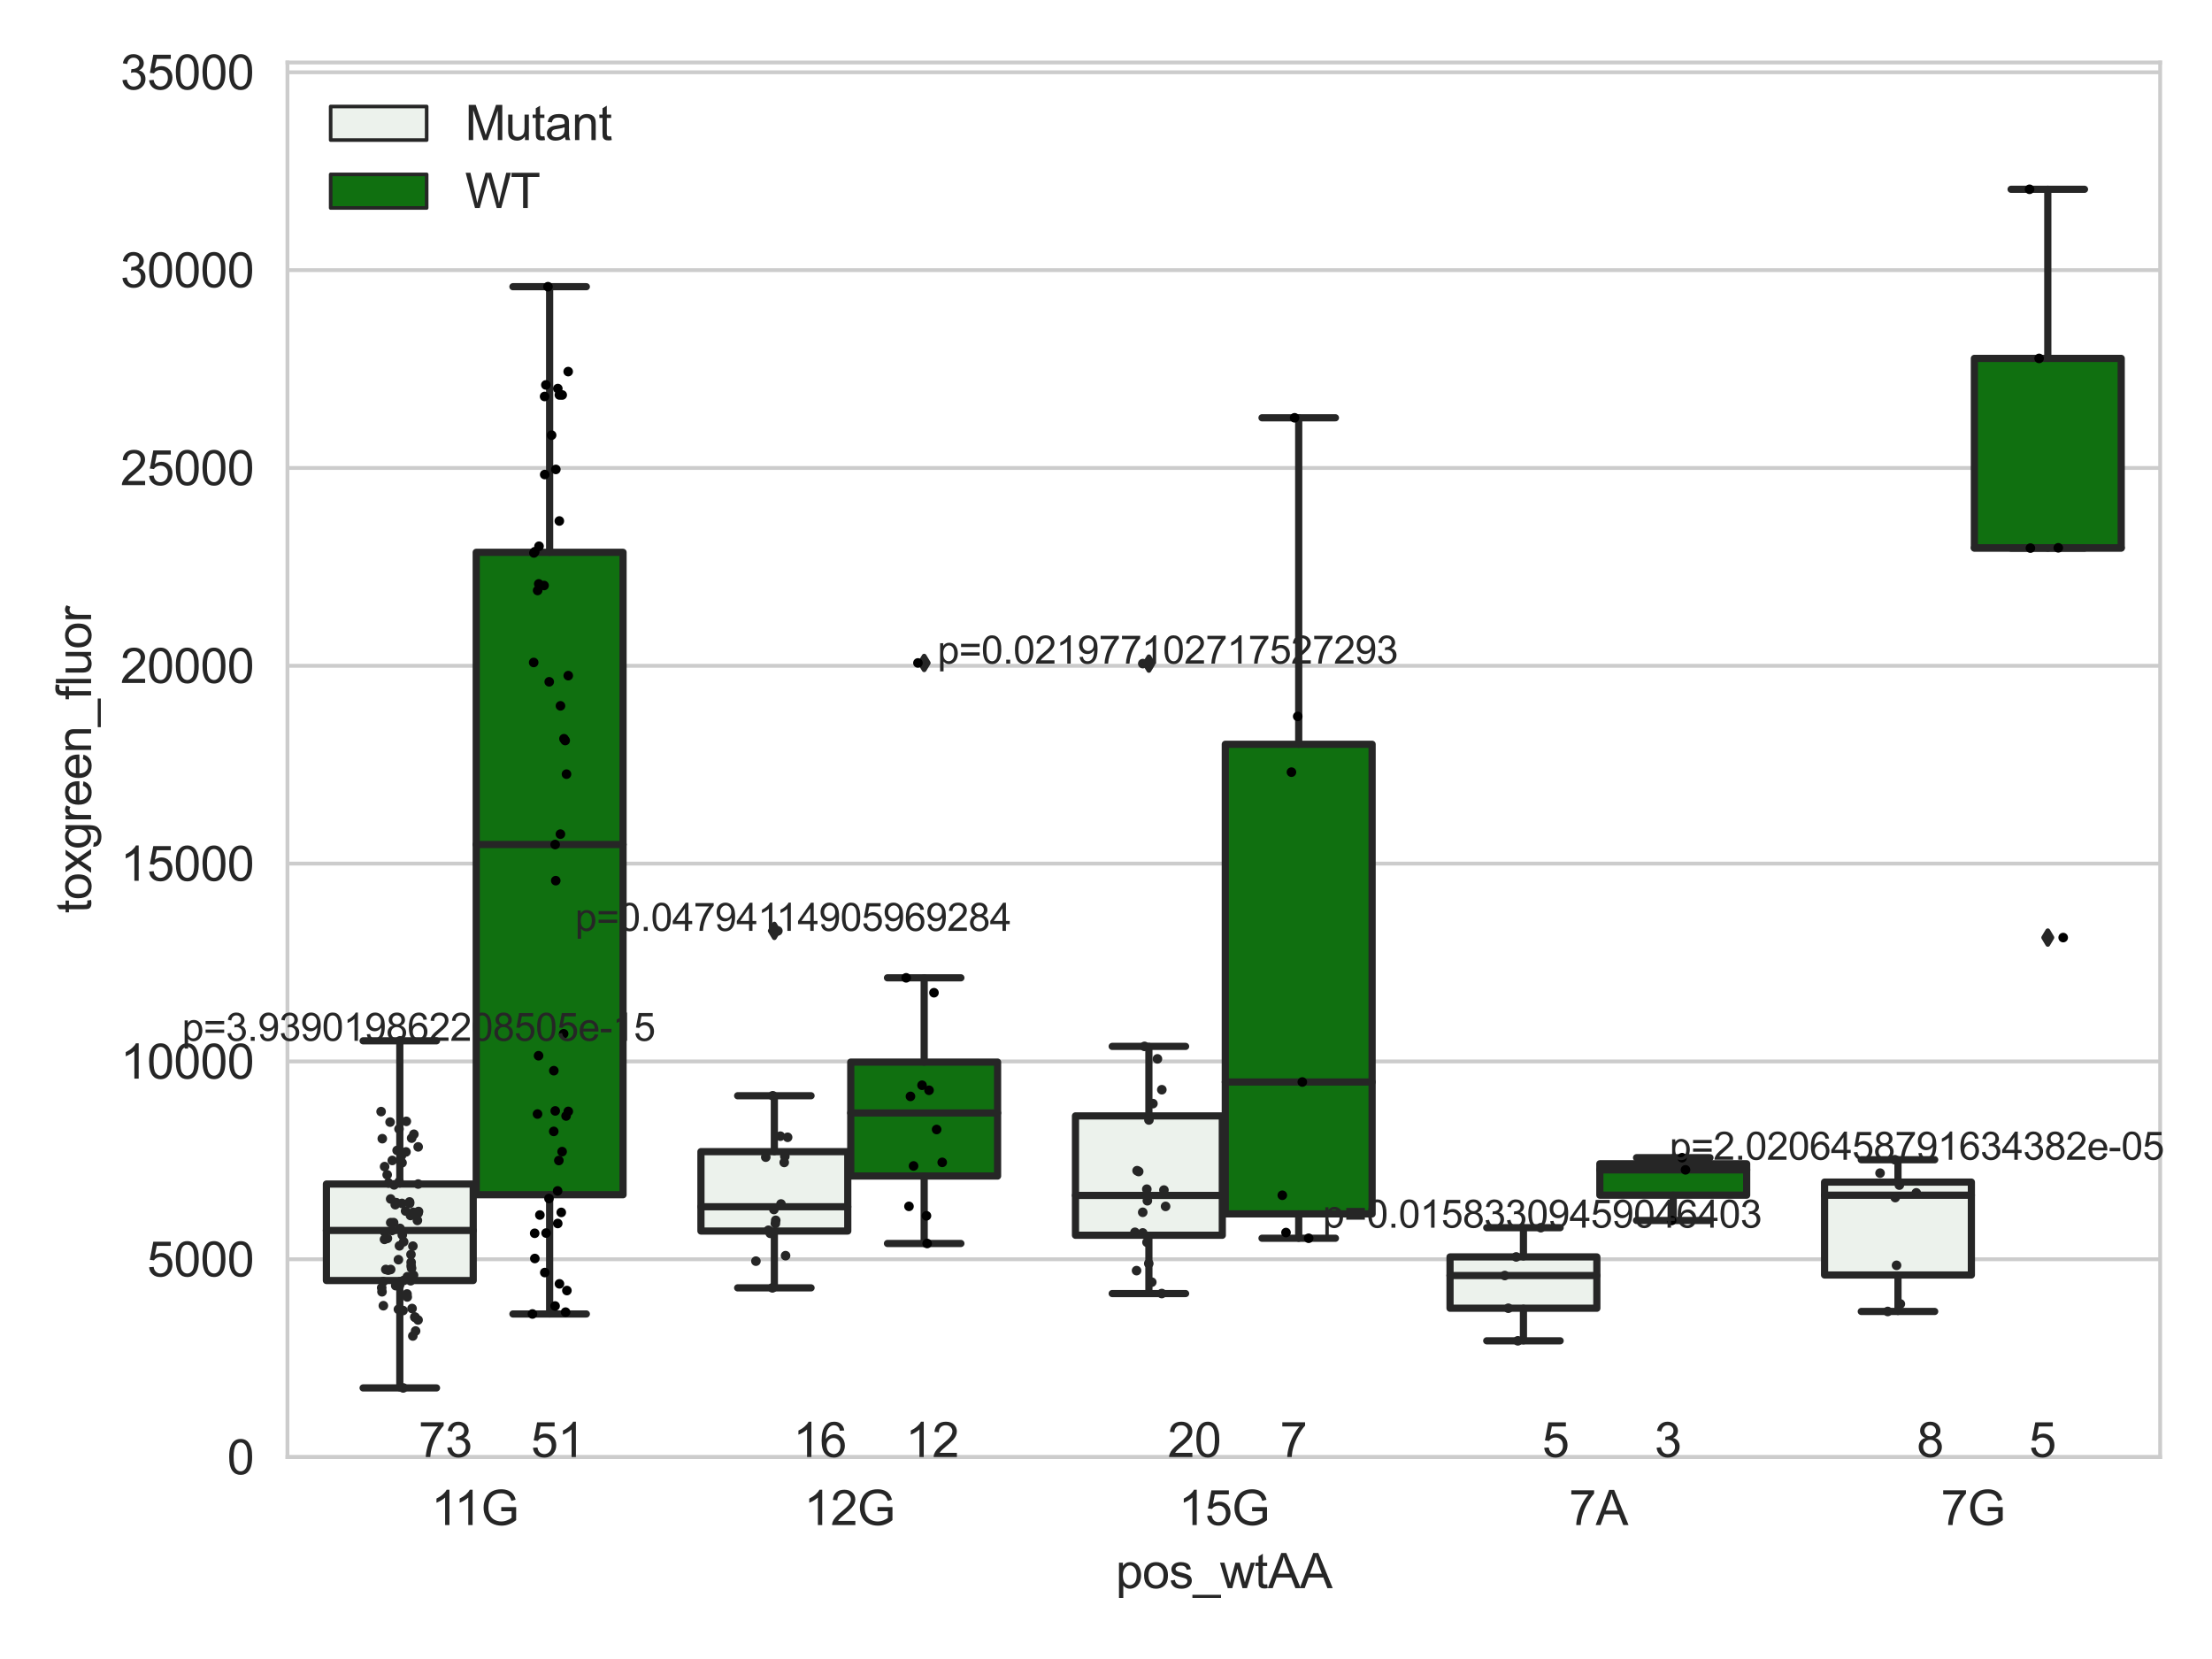 <?xml version="1.0" encoding="utf-8" standalone="no"?>
<!DOCTYPE svg PUBLIC "-//W3C//DTD SVG 1.1//EN"
  "http://www.w3.org/Graphics/SVG/1.1/DTD/svg11.dtd">
<svg xmlns:xlink="http://www.w3.org/1999/xlink" width="460.8pt" height="345.6pt" viewBox="0 0 460.8 345.6" xmlns="http://www.w3.org/2000/svg" version="1.1">
 <defs>
  <style type="text/css">*{stroke-linejoin: round; stroke-linecap: butt}</style>
 </defs>
 <g id="figure_1">
  <g id="patch_1">
   <path d="M 0 345.6 
L 460.8 345.6 
L 460.8 0 
L 0 0 
z
" style="fill: #ffffff"/>
  </g>
  <g id="axes_1">
   <g id="patch_2">
    <path d="M 59.881 303.539 
L 450 303.539 
L 450 13.023 
L 59.881 13.023 
z
" style="fill: #ffffff"/>
   </g>
   <g id="matplotlib.axis_1">
    <g id="xtick_1">
     <g id="text_1">
      <!-- 11G -->
      <g style="fill: #262626" transform="translate(89.812 317.697)scale(0.1 -0.1)">
       <defs>
        <path id="ArialMT-31" d="M 2384 0 
L 1822 0 
L 1822 3584 
Q 1619 3391 1289 3197 
Q 959 3003 697 2906 
L 697 3450 
Q 1169 3672 1522 3987 
Q 1875 4303 2022 4600 
L 2384 4600 
L 2384 0 
z
" transform="scale(0.016)"/>
        <path id="ArialMT-47" d="M 2638 1797 
L 2638 2334 
L 4578 2338 
L 4578 638 
Q 4131 281 3656 101 
Q 3181 -78 2681 -78 
Q 2006 -78 1454 211 
Q 903 500 622 1047 
Q 341 1594 341 2269 
Q 341 2938 620 3517 
Q 900 4097 1425 4378 
Q 1950 4659 2634 4659 
Q 3131 4659 3532 4498 
Q 3934 4338 4162 4050 
Q 4391 3763 4509 3300 
L 3963 3150 
Q 3859 3500 3706 3700 
Q 3553 3900 3268 4020 
Q 2984 4141 2638 4141 
Q 2222 4141 1919 4014 
Q 1616 3888 1430 3681 
Q 1244 3475 1141 3228 
Q 966 2803 966 2306 
Q 966 1694 1177 1281 
Q 1388 869 1791 669 
Q 2194 469 2647 469 
Q 3041 469 3416 620 
Q 3791 772 3984 944 
L 3984 1797 
L 2638 1797 
z
" transform="scale(0.016)"/>
       </defs>
       <use xlink:href="#ArialMT-31"/>
       <use xlink:href="#ArialMT-31" x="48.24"/>
       <use xlink:href="#ArialMT-47" x="103.855"/>
      </g>
     </g>
    </g>
    <g id="xtick_2">
     <g id="text_2">
      <!-- 12G -->
      <g style="fill: #262626" transform="translate(167.467 317.697)scale(0.1 -0.1)">
       <defs>
        <path id="ArialMT-32" d="M 3222 541 
L 3222 0 
L 194 0 
Q 188 203 259 391 
Q 375 700 629 1000 
Q 884 1300 1366 1694 
Q 2113 2306 2375 2664 
Q 2638 3022 2638 3341 
Q 2638 3675 2398 3904 
Q 2159 4134 1775 4134 
Q 1369 4134 1125 3890 
Q 881 3647 878 3216 
L 300 3275 
Q 359 3922 746 4261 
Q 1134 4600 1788 4600 
Q 2447 4600 2831 4234 
Q 3216 3869 3216 3328 
Q 3216 3053 3103 2787 
Q 2991 2522 2730 2228 
Q 2469 1934 1863 1422 
Q 1356 997 1212 845 
Q 1069 694 975 541 
L 3222 541 
z
" transform="scale(0.016)"/>
       </defs>
       <use xlink:href="#ArialMT-31"/>
       <use xlink:href="#ArialMT-32" x="55.615"/>
       <use xlink:href="#ArialMT-47" x="111.23"/>
      </g>
     </g>
    </g>
    <g id="xtick_3">
     <g id="text_3">
      <!-- 15G -->
      <g style="fill: #262626" transform="translate(245.491 317.697)scale(0.1 -0.1)">
       <defs>
        <path id="ArialMT-35" d="M 266 1200 
L 856 1250 
Q 922 819 1161 601 
Q 1400 384 1738 384 
Q 2144 384 2425 690 
Q 2706 997 2706 1503 
Q 2706 1984 2436 2262 
Q 2166 2541 1728 2541 
Q 1456 2541 1237 2417 
Q 1019 2294 894 2097 
L 366 2166 
L 809 4519 
L 3088 4519 
L 3088 3981 
L 1259 3981 
L 1013 2750 
Q 1425 3038 1878 3038 
Q 2478 3038 2890 2622 
Q 3303 2206 3303 1553 
Q 3303 931 2941 478 
Q 2500 -78 1738 -78 
Q 1113 -78 717 272 
Q 322 622 266 1200 
z
" transform="scale(0.016)"/>
       </defs>
       <use xlink:href="#ArialMT-31"/>
       <use xlink:href="#ArialMT-35" x="55.615"/>
       <use xlink:href="#ArialMT-47" x="111.23"/>
      </g>
     </g>
    </g>
    <g id="xtick_4">
     <g id="text_4">
      <!-- 7A -->
      <g style="fill: #262626" transform="translate(326.849 317.697)scale(0.1 -0.1)">
       <defs>
        <path id="ArialMT-37" d="M 303 3981 
L 303 4522 
L 3269 4522 
L 3269 4084 
Q 2831 3619 2401 2847 
Q 1972 2075 1738 1259 
Q 1569 684 1522 0 
L 944 0 
Q 953 541 1156 1306 
Q 1359 2072 1739 2783 
Q 2119 3494 2547 3981 
L 303 3981 
z
" transform="scale(0.016)"/>
        <path id="ArialMT-41" d="M -9 0 
L 1750 4581 
L 2403 4581 
L 4278 0 
L 3588 0 
L 3053 1388 
L 1138 1388 
L 634 0 
L -9 0 
z
M 1313 1881 
L 2866 1881 
L 2388 3150 
Q 2169 3728 2063 4100 
Q 1975 3659 1816 3225 
L 1313 1881 
z
" transform="scale(0.016)"/>
       </defs>
       <use xlink:href="#ArialMT-37"/>
       <use xlink:href="#ArialMT-41" x="55.615"/>
      </g>
     </g>
    </g>
    <g id="xtick_5">
     <g id="text_5">
      <!-- 7G -->
      <g style="fill: #262626" transform="translate(404.319 317.697)scale(0.1 -0.1)">
       <use xlink:href="#ArialMT-37"/>
       <use xlink:href="#ArialMT-47" x="55.615"/>
      </g>
     </g>
    </g>
    <g id="text_6">
     <!-- pos_wtAA -->
     <g style="fill: #262626" transform="translate(232.429 330.842)scale(0.1 -0.1)">
      <defs>
       <path id="ArialMT-70" d="M 422 -1272 
L 422 3319 
L 934 3319 
L 934 2888 
Q 1116 3141 1344 3267 
Q 1572 3394 1897 3394 
Q 2322 3394 2647 3175 
Q 2972 2956 3137 2557 
Q 3303 2159 3303 1684 
Q 3303 1175 3120 767 
Q 2938 359 2589 142 
Q 2241 -75 1856 -75 
Q 1575 -75 1351 44 
Q 1128 163 984 344 
L 984 -1272 
L 422 -1272 
z
M 931 1641 
Q 931 1000 1190 694 
Q 1450 388 1819 388 
Q 2194 388 2461 705 
Q 2728 1022 2728 1688 
Q 2728 2322 2467 2637 
Q 2206 2953 1844 2953 
Q 1484 2953 1207 2617 
Q 931 2281 931 1641 
z
" transform="scale(0.016)"/>
       <path id="ArialMT-6f" d="M 213 1659 
Q 213 2581 725 3025 
Q 1153 3394 1769 3394 
Q 2453 3394 2887 2945 
Q 3322 2497 3322 1706 
Q 3322 1066 3130 698 
Q 2938 331 2570 128 
Q 2203 -75 1769 -75 
Q 1072 -75 642 372 
Q 213 819 213 1659 
z
M 791 1659 
Q 791 1022 1069 705 
Q 1347 388 1769 388 
Q 2188 388 2466 706 
Q 2744 1025 2744 1678 
Q 2744 2294 2464 2611 
Q 2184 2928 1769 2928 
Q 1347 2928 1069 2612 
Q 791 2297 791 1659 
z
" transform="scale(0.016)"/>
       <path id="ArialMT-73" d="M 197 991 
L 753 1078 
Q 800 744 1014 566 
Q 1228 388 1613 388 
Q 2000 388 2187 545 
Q 2375 703 2375 916 
Q 2375 1106 2209 1216 
Q 2094 1291 1634 1406 
Q 1016 1563 777 1677 
Q 538 1791 414 1992 
Q 291 2194 291 2438 
Q 291 2659 392 2848 
Q 494 3038 669 3163 
Q 800 3259 1026 3326 
Q 1253 3394 1513 3394 
Q 1903 3394 2198 3281 
Q 2494 3169 2634 2976 
Q 2775 2784 2828 2463 
L 2278 2388 
Q 2241 2644 2061 2787 
Q 1881 2931 1553 2931 
Q 1166 2931 1000 2803 
Q 834 2675 834 2503 
Q 834 2394 903 2306 
Q 972 2216 1119 2156 
Q 1203 2125 1616 2013 
Q 2213 1853 2448 1751 
Q 2684 1650 2818 1456 
Q 2953 1263 2953 975 
Q 2953 694 2789 445 
Q 2625 197 2315 61 
Q 2006 -75 1616 -75 
Q 969 -75 630 194 
Q 291 463 197 991 
z
" transform="scale(0.016)"/>
       <path id="ArialMT-5f" d="M -97 -1272 
L -97 -866 
L 3631 -866 
L 3631 -1272 
L -97 -1272 
z
" transform="scale(0.016)"/>
       <path id="ArialMT-77" d="M 1034 0 
L 19 3319 
L 600 3319 
L 1128 1403 
L 1325 691 
Q 1338 744 1497 1375 
L 2025 3319 
L 2603 3319 
L 3100 1394 
L 3266 759 
L 3456 1400 
L 4025 3319 
L 4572 3319 
L 3534 0 
L 2950 0 
L 2422 1988 
L 2294 2553 
L 1622 0 
L 1034 0 
z
" transform="scale(0.016)"/>
       <path id="ArialMT-74" d="M 1650 503 
L 1731 6 
Q 1494 -44 1306 -44 
Q 1000 -44 831 53 
Q 663 150 594 308 
Q 525 466 525 972 
L 525 2881 
L 113 2881 
L 113 3319 
L 525 3319 
L 525 4141 
L 1084 4478 
L 1084 3319 
L 1650 3319 
L 1650 2881 
L 1084 2881 
L 1084 941 
Q 1084 700 1114 631 
Q 1144 563 1211 522 
Q 1278 481 1403 481 
Q 1497 481 1650 503 
z
" transform="scale(0.016)"/>
      </defs>
      <use xlink:href="#ArialMT-70"/>
      <use xlink:href="#ArialMT-6f" x="55.615"/>
      <use xlink:href="#ArialMT-73" x="111.23"/>
      <use xlink:href="#ArialMT-5f" x="161.23"/>
      <use xlink:href="#ArialMT-77" x="216.846"/>
      <use xlink:href="#ArialMT-74" x="289.062"/>
      <use xlink:href="#ArialMT-41" x="316.846"/>
      <use xlink:href="#ArialMT-41" x="383.545"/>
     </g>
    </g>
   </g>
   <g id="matplotlib.axis_2">
    <g id="ytick_1">
     <g id="line2d_1">
      <path d="M 59.881 303.539 
L 450 303.539 
" clip-path="url(#p673ccac7af)" style="fill: none; stroke: #cccccc; stroke-width: 0.8; stroke-linecap: round"/>
     </g>
     <g id="text_7">
      <!-- 0 -->
      <g style="fill: #262626" transform="translate(47.32 307.118)scale(0.1 -0.1)">
       <defs>
        <path id="ArialMT-30" d="M 266 2259 
Q 266 3072 433 3567 
Q 600 4063 929 4331 
Q 1259 4600 1759 4600 
Q 2128 4600 2406 4451 
Q 2684 4303 2865 4023 
Q 3047 3744 3150 3342 
Q 3253 2941 3253 2259 
Q 3253 1453 3087 958 
Q 2922 463 2592 192 
Q 2263 -78 1759 -78 
Q 1097 -78 719 397 
Q 266 969 266 2259 
z
M 844 2259 
Q 844 1131 1108 757 
Q 1372 384 1759 384 
Q 2147 384 2411 759 
Q 2675 1134 2675 2259 
Q 2675 3391 2411 3762 
Q 2147 4134 1753 4134 
Q 1366 4134 1134 3806 
Q 844 3388 844 2259 
z
" transform="scale(0.016)"/>
       </defs>
       <use xlink:href="#ArialMT-30"/>
      </g>
     </g>
    </g>
    <g id="ytick_2">
     <g id="line2d_2">
      <path d="M 59.881 262.328 
L 450 262.328 
" clip-path="url(#p673ccac7af)" style="fill: none; stroke: #cccccc; stroke-width: 0.8; stroke-linecap: round"/>
     </g>
     <g id="text_8">
      <!-- 5000 -->
      <g style="fill: #262626" transform="translate(30.637 265.906)scale(0.1 -0.1)">
       <use xlink:href="#ArialMT-35"/>
       <use xlink:href="#ArialMT-30" x="55.615"/>
       <use xlink:href="#ArialMT-30" x="111.23"/>
       <use xlink:href="#ArialMT-30" x="166.846"/>
      </g>
     </g>
    </g>
    <g id="ytick_3">
     <g id="line2d_3">
      <path d="M 59.881 221.116 
L 450 221.116 
" clip-path="url(#p673ccac7af)" style="fill: none; stroke: #cccccc; stroke-width: 0.8; stroke-linecap: round"/>
     </g>
     <g id="text_9">
      <!-- 10000 -->
      <g style="fill: #262626" transform="translate(25.077 224.695)scale(0.1 -0.1)">
       <use xlink:href="#ArialMT-31"/>
       <use xlink:href="#ArialMT-30" x="55.615"/>
       <use xlink:href="#ArialMT-30" x="111.23"/>
       <use xlink:href="#ArialMT-30" x="166.846"/>
       <use xlink:href="#ArialMT-30" x="222.461"/>
      </g>
     </g>
    </g>
    <g id="ytick_4">
     <g id="line2d_4">
      <path d="M 59.881 179.905 
L 450 179.905 
" clip-path="url(#p673ccac7af)" style="fill: none; stroke: #cccccc; stroke-width: 0.8; stroke-linecap: round"/>
     </g>
     <g id="text_10">
      <!-- 15000 -->
      <g style="fill: #262626" transform="translate(25.077 183.484)scale(0.1 -0.1)">
       <use xlink:href="#ArialMT-31"/>
       <use xlink:href="#ArialMT-35" x="55.615"/>
       <use xlink:href="#ArialMT-30" x="111.23"/>
       <use xlink:href="#ArialMT-30" x="166.846"/>
       <use xlink:href="#ArialMT-30" x="222.461"/>
      </g>
     </g>
    </g>
    <g id="ytick_5">
     <g id="line2d_5">
      <path d="M 59.881 138.694 
L 450 138.694 
" clip-path="url(#p673ccac7af)" style="fill: none; stroke: #cccccc; stroke-width: 0.8; stroke-linecap: round"/>
     </g>
     <g id="text_11">
      <!-- 20000 -->
      <g style="fill: #262626" transform="translate(25.077 142.273)scale(0.1 -0.1)">
       <use xlink:href="#ArialMT-32"/>
       <use xlink:href="#ArialMT-30" x="55.615"/>
       <use xlink:href="#ArialMT-30" x="111.23"/>
       <use xlink:href="#ArialMT-30" x="166.846"/>
       <use xlink:href="#ArialMT-30" x="222.461"/>
      </g>
     </g>
    </g>
    <g id="ytick_6">
     <g id="line2d_6">
      <path d="M 59.881 97.483 
L 450 97.483 
" clip-path="url(#p673ccac7af)" style="fill: none; stroke: #cccccc; stroke-width: 0.8; stroke-linecap: round"/>
     </g>
     <g id="text_12">
      <!-- 25000 -->
      <g style="fill: #262626" transform="translate(25.077 101.062)scale(0.1 -0.1)">
       <use xlink:href="#ArialMT-32"/>
       <use xlink:href="#ArialMT-35" x="55.615"/>
       <use xlink:href="#ArialMT-30" x="111.23"/>
       <use xlink:href="#ArialMT-30" x="166.846"/>
       <use xlink:href="#ArialMT-30" x="222.461"/>
      </g>
     </g>
    </g>
    <g id="ytick_7">
     <g id="line2d_7">
      <path d="M 59.881 56.272 
L 450 56.272 
" clip-path="url(#p673ccac7af)" style="fill: none; stroke: #cccccc; stroke-width: 0.8; stroke-linecap: round"/>
     </g>
     <g id="text_13">
      <!-- 30000 -->
      <g style="fill: #262626" transform="translate(25.077 59.851)scale(0.1 -0.1)">
       <defs>
        <path id="ArialMT-33" d="M 269 1209 
L 831 1284 
Q 928 806 1161 595 
Q 1394 384 1728 384 
Q 2125 384 2398 659 
Q 2672 934 2672 1341 
Q 2672 1728 2419 1979 
Q 2166 2231 1775 2231 
Q 1616 2231 1378 2169 
L 1441 2663 
Q 1497 2656 1531 2656 
Q 1891 2656 2178 2843 
Q 2466 3031 2466 3422 
Q 2466 3731 2256 3934 
Q 2047 4138 1716 4138 
Q 1388 4138 1169 3931 
Q 950 3725 888 3313 
L 325 3413 
Q 428 3978 793 4289 
Q 1159 4600 1703 4600 
Q 2078 4600 2393 4439 
Q 2709 4278 2876 4000 
Q 3044 3722 3044 3409 
Q 3044 3113 2884 2869 
Q 2725 2625 2413 2481 
Q 2819 2388 3044 2092 
Q 3269 1797 3269 1353 
Q 3269 753 2831 336 
Q 2394 -81 1725 -81 
Q 1122 -81 723 278 
Q 325 638 269 1209 
z
" transform="scale(0.016)"/>
       </defs>
       <use xlink:href="#ArialMT-33"/>
       <use xlink:href="#ArialMT-30" x="55.615"/>
       <use xlink:href="#ArialMT-30" x="111.23"/>
       <use xlink:href="#ArialMT-30" x="166.846"/>
       <use xlink:href="#ArialMT-30" x="222.461"/>
      </g>
     </g>
    </g>
    <g id="ytick_8">
     <g id="line2d_8">
      <path d="M 59.881 15.061 
L 450 15.061 
" clip-path="url(#p673ccac7af)" style="fill: none; stroke: #cccccc; stroke-width: 0.8; stroke-linecap: round"/>
     </g>
     <g id="text_14">
      <!-- 35000 -->
      <g style="fill: #262626" transform="translate(25.077 18.639)scale(0.1 -0.1)">
       <use xlink:href="#ArialMT-33"/>
       <use xlink:href="#ArialMT-35" x="55.615"/>
       <use xlink:href="#ArialMT-30" x="111.23"/>
       <use xlink:href="#ArialMT-30" x="166.846"/>
       <use xlink:href="#ArialMT-30" x="222.461"/>
      </g>
     </g>
    </g>
    <g id="text_15">
     <!-- toxgreen_fluor -->
     <g style="fill: #262626" transform="translate(18.972 190.243)rotate(-90)scale(0.1 -0.1)">
      <defs>
       <path id="ArialMT-78" d="M 47 0 
L 1259 1725 
L 138 3319 
L 841 3319 
L 1350 2541 
Q 1494 2319 1581 2169 
Q 1719 2375 1834 2534 
L 2394 3319 
L 3066 3319 
L 1919 1756 
L 3153 0 
L 2463 0 
L 1781 1031 
L 1600 1309 
L 728 0 
L 47 0 
z
" transform="scale(0.016)"/>
       <path id="ArialMT-67" d="M 319 -275 
L 866 -356 
Q 900 -609 1056 -725 
Q 1266 -881 1628 -881 
Q 2019 -881 2231 -725 
Q 2444 -569 2519 -288 
Q 2563 -116 2559 434 
Q 2191 0 1641 0 
Q 956 0 581 494 
Q 206 988 206 1678 
Q 206 2153 378 2554 
Q 550 2956 876 3175 
Q 1203 3394 1644 3394 
Q 2231 3394 2613 2919 
L 2613 3319 
L 3131 3319 
L 3131 450 
Q 3131 -325 2973 -648 
Q 2816 -972 2473 -1159 
Q 2131 -1347 1631 -1347 
Q 1038 -1347 672 -1080 
Q 306 -813 319 -275 
z
M 784 1719 
Q 784 1066 1043 766 
Q 1303 466 1694 466 
Q 2081 466 2343 764 
Q 2606 1063 2606 1700 
Q 2606 2309 2336 2618 
Q 2066 2928 1684 2928 
Q 1309 2928 1046 2623 
Q 784 2319 784 1719 
z
" transform="scale(0.016)"/>
       <path id="ArialMT-72" d="M 416 0 
L 416 3319 
L 922 3319 
L 922 2816 
Q 1116 3169 1280 3281 
Q 1444 3394 1641 3394 
Q 1925 3394 2219 3213 
L 2025 2691 
Q 1819 2813 1613 2813 
Q 1428 2813 1281 2702 
Q 1134 2591 1072 2394 
Q 978 2094 978 1738 
L 978 0 
L 416 0 
z
" transform="scale(0.016)"/>
       <path id="ArialMT-65" d="M 2694 1069 
L 3275 997 
Q 3138 488 2766 206 
Q 2394 -75 1816 -75 
Q 1088 -75 661 373 
Q 234 822 234 1631 
Q 234 2469 665 2931 
Q 1097 3394 1784 3394 
Q 2450 3394 2872 2941 
Q 3294 2488 3294 1666 
Q 3294 1616 3291 1516 
L 816 1516 
Q 847 969 1125 678 
Q 1403 388 1819 388 
Q 2128 388 2347 550 
Q 2566 713 2694 1069 
z
M 847 1978 
L 2700 1978 
Q 2663 2397 2488 2606 
Q 2219 2931 1791 2931 
Q 1403 2931 1139 2672 
Q 875 2413 847 1978 
z
" transform="scale(0.016)"/>
       <path id="ArialMT-6e" d="M 422 0 
L 422 3319 
L 928 3319 
L 928 2847 
Q 1294 3394 1984 3394 
Q 2284 3394 2536 3286 
Q 2788 3178 2913 3003 
Q 3038 2828 3088 2588 
Q 3119 2431 3119 2041 
L 3119 0 
L 2556 0 
L 2556 2019 
Q 2556 2363 2490 2533 
Q 2425 2703 2258 2804 
Q 2091 2906 1866 2906 
Q 1506 2906 1245 2678 
Q 984 2450 984 1813 
L 984 0 
L 422 0 
z
" transform="scale(0.016)"/>
       <path id="ArialMT-66" d="M 556 0 
L 556 2881 
L 59 2881 
L 59 3319 
L 556 3319 
L 556 3672 
Q 556 4006 616 4169 
Q 697 4388 901 4523 
Q 1106 4659 1475 4659 
Q 1713 4659 2000 4603 
L 1916 4113 
Q 1741 4144 1584 4144 
Q 1328 4144 1222 4034 
Q 1116 3925 1116 3625 
L 1116 3319 
L 1763 3319 
L 1763 2881 
L 1116 2881 
L 1116 0 
L 556 0 
z
" transform="scale(0.016)"/>
       <path id="ArialMT-6c" d="M 409 0 
L 409 4581 
L 972 4581 
L 972 0 
L 409 0 
z
" transform="scale(0.016)"/>
       <path id="ArialMT-75" d="M 2597 0 
L 2597 488 
Q 2209 -75 1544 -75 
Q 1250 -75 995 37 
Q 741 150 617 320 
Q 494 491 444 738 
Q 409 903 409 1263 
L 409 3319 
L 972 3319 
L 972 1478 
Q 972 1038 1006 884 
Q 1059 663 1231 536 
Q 1403 409 1656 409 
Q 1909 409 2131 539 
Q 2353 669 2445 892 
Q 2538 1116 2538 1541 
L 2538 3319 
L 3100 3319 
L 3100 0 
L 2597 0 
z
" transform="scale(0.016)"/>
      </defs>
      <use xlink:href="#ArialMT-74"/>
      <use xlink:href="#ArialMT-6f" x="27.783"/>
      <use xlink:href="#ArialMT-78" x="83.398"/>
      <use xlink:href="#ArialMT-67" x="133.398"/>
      <use xlink:href="#ArialMT-72" x="189.014"/>
      <use xlink:href="#ArialMT-65" x="222.314"/>
      <use xlink:href="#ArialMT-65" x="277.93"/>
      <use xlink:href="#ArialMT-6e" x="333.545"/>
      <use xlink:href="#ArialMT-5f" x="389.16"/>
      <use xlink:href="#ArialMT-66" x="444.775"/>
      <use xlink:href="#ArialMT-6c" x="472.559"/>
      <use xlink:href="#ArialMT-75" x="494.775"/>
      <use xlink:href="#ArialMT-6f" x="550.391"/>
      <use xlink:href="#ArialMT-72" x="606.006"/>
     </g>
    </g>
   </g>
   <g id="patch_3">
    <path d="M 67.996 266.755 
L 98.581 266.755 
L 98.581 246.659 
L 67.996 246.659 
L 67.996 266.755 
z
" clip-path="url(#p673ccac7af)" style="fill: #ecf2ec; stroke: #262626; stroke-width: 1.5; stroke-linejoin: miter"/>
   </g>
   <g id="patch_4">
    <path d="M 99.205 248.884 
L 129.791 248.884 
L 129.791 115.059 
L 99.205 115.059 
L 99.205 248.884 
z
" clip-path="url(#p673ccac7af)" style="fill: #107010; stroke: #262626; stroke-width: 1.5; stroke-linejoin: miter"/>
   </g>
   <g id="patch_5">
    <path d="M 146.019 256.446 
L 176.605 256.446 
L 176.605 239.907 
L 146.019 239.907 
L 146.019 256.446 
z
" clip-path="url(#p673ccac7af)" style="fill: #ecf2ec; stroke: #262626; stroke-width: 1.5; stroke-linejoin: miter"/>
   </g>
   <g id="patch_6">
    <path d="M 177.229 244.991 
L 207.814 244.991 
L 207.814 221.255 
L 177.229 221.255 
L 177.229 244.991 
z
" clip-path="url(#p673ccac7af)" style="fill: #107010; stroke: #262626; stroke-width: 1.5; stroke-linejoin: miter"/>
   </g>
   <g id="patch_7">
    <path d="M 224.043 257.327 
L 254.629 257.327 
L 254.629 232.461 
L 224.043 232.461 
L 224.043 257.327 
z
" clip-path="url(#p673ccac7af)" style="fill: #ecf2ec; stroke: #262626; stroke-width: 1.5; stroke-linejoin: miter"/>
   </g>
   <g id="patch_8">
    <path d="M 255.253 252.877 
L 285.838 252.877 
L 285.838 155.048 
L 255.253 155.048 
L 255.253 252.877 
z
" clip-path="url(#p673ccac7af)" style="fill: #107010; stroke: #262626; stroke-width: 1.5; stroke-linejoin: miter"/>
   </g>
   <g id="patch_9">
    <path d="M 302.067 272.529 
L 332.652 272.529 
L 332.652 261.838 
L 302.067 261.838 
L 302.067 272.529 
z
" clip-path="url(#p673ccac7af)" style="fill: #ecf2ec; stroke: #262626; stroke-width: 1.5; stroke-linejoin: miter"/>
   </g>
   <g id="patch_10">
    <path d="M 333.276 248.974 
L 363.862 248.974 
L 363.862 242.435 
L 333.276 242.435 
L 333.276 248.974 
z
" clip-path="url(#p673ccac7af)" style="fill: #107010; stroke: #262626; stroke-width: 1.5; stroke-linejoin: miter"/>
   </g>
   <g id="patch_11">
    <path d="M 380.091 265.602 
L 410.676 265.602 
L 410.676 246.254 
L 380.091 246.254 
L 380.091 265.602 
z
" clip-path="url(#p673ccac7af)" style="fill: #ecf2ec; stroke: #262626; stroke-width: 1.5; stroke-linejoin: miter"/>
   </g>
   <g id="patch_12">
    <path d="M 411.3 114.183 
L 441.886 114.183 
L 441.886 74.66 
L 411.3 74.66 
L 411.3 114.183 
z
" clip-path="url(#p673ccac7af)" style="fill: #107010; stroke: #262626; stroke-width: 1.5; stroke-linejoin: miter"/>
   </g>
   <g id="patch_13">
    <path d="M 98.893 303.539 
L 98.893 303.539 
L 98.893 303.539 
L 98.893 303.539 
z
" clip-path="url(#p673ccac7af)" style="fill: #ecf2ec; stroke: #262626; stroke-width: 0.75; stroke-linejoin: miter"/>
   </g>
   <g id="patch_14">
    <path d="M 98.893 303.539 
L 98.893 303.539 
L 98.893 303.539 
L 98.893 303.539 
z
" clip-path="url(#p673ccac7af)" style="fill: #107010; stroke: #262626; stroke-width: 0.75; stroke-linejoin: miter"/>
   </g>
   <g id="PathCollection_1"/>
   <g id="PathCollection_2"/>
   <g id="line2d_9">
    <path d="M 83.288 266.755 
L 83.288 289.129 
" clip-path="url(#p673ccac7af)" style="fill: none; stroke: #262626; stroke-width: 1.5; stroke-linecap: round"/>
   </g>
   <g id="line2d_10">
    <path d="M 83.288 246.659 
L 83.288 216.821 
" clip-path="url(#p673ccac7af)" style="fill: none; stroke: #262626; stroke-width: 1.5; stroke-linecap: round"/>
   </g>
   <g id="line2d_11">
    <path d="M 75.642 289.129 
L 90.935 289.129 
" clip-path="url(#p673ccac7af)" style="fill: none; stroke: #262626; stroke-width: 1.5; stroke-linecap: round"/>
   </g>
   <g id="line2d_12">
    <path d="M 75.642 216.821 
L 90.935 216.821 
" clip-path="url(#p673ccac7af)" style="fill: none; stroke: #262626; stroke-width: 1.5; stroke-linecap: round"/>
   </g>
   <g id="line2d_13"/>
   <g id="line2d_14">
    <path d="M 114.498 248.884 
L 114.498 273.724 
" clip-path="url(#p673ccac7af)" style="fill: none; stroke: #262626; stroke-width: 1.5; stroke-linecap: round"/>
   </g>
   <g id="line2d_15">
    <path d="M 114.498 115.059 
L 114.498 59.725 
" clip-path="url(#p673ccac7af)" style="fill: none; stroke: #262626; stroke-width: 1.5; stroke-linecap: round"/>
   </g>
   <g id="line2d_16">
    <path d="M 106.852 273.724 
L 122.144 273.724 
" clip-path="url(#p673ccac7af)" style="fill: none; stroke: #262626; stroke-width: 1.5; stroke-linecap: round"/>
   </g>
   <g id="line2d_17">
    <path d="M 106.852 59.725 
L 122.144 59.725 
" clip-path="url(#p673ccac7af)" style="fill: none; stroke: #262626; stroke-width: 1.5; stroke-linecap: round"/>
   </g>
   <g id="line2d_18"/>
   <g id="line2d_19">
    <path d="M 161.312 256.446 
L 161.312 268.285 
" clip-path="url(#p673ccac7af)" style="fill: none; stroke: #262626; stroke-width: 1.5; stroke-linecap: round"/>
   </g>
   <g id="line2d_20">
    <path d="M 161.312 239.907 
L 161.312 228.263 
" clip-path="url(#p673ccac7af)" style="fill: none; stroke: #262626; stroke-width: 1.5; stroke-linecap: round"/>
   </g>
   <g id="line2d_21">
    <path d="M 153.666 268.285 
L 168.958 268.285 
" clip-path="url(#p673ccac7af)" style="fill: none; stroke: #262626; stroke-width: 1.5; stroke-linecap: round"/>
   </g>
   <g id="line2d_22">
    <path d="M 153.666 228.263 
L 168.958 228.263 
" clip-path="url(#p673ccac7af)" style="fill: none; stroke: #262626; stroke-width: 1.5; stroke-linecap: round"/>
   </g>
   <g id="line2d_23">
    <defs>
     <path id="me8cba62d62" d="M -0 1.414 
L 0.849 0 
L 0 -1.414 
L -0.849 -0 
z
" style="stroke: #262626; stroke-linejoin: miter"/>
    </defs>
    <g clip-path="url(#p673ccac7af)">
     <use xlink:href="#me8cba62d62" x="161.312" y="193.921" style="fill: #262626; stroke: #262626; stroke-linejoin: miter"/>
    </g>
   </g>
   <g id="line2d_24">
    <path d="M 192.522 244.991 
L 192.522 259.041 
" clip-path="url(#p673ccac7af)" style="fill: none; stroke: #262626; stroke-width: 1.5; stroke-linecap: round"/>
   </g>
   <g id="line2d_25">
    <path d="M 192.522 221.255 
L 192.522 203.699 
" clip-path="url(#p673ccac7af)" style="fill: none; stroke: #262626; stroke-width: 1.5; stroke-linecap: round"/>
   </g>
   <g id="line2d_26">
    <path d="M 184.875 259.041 
L 200.168 259.041 
" clip-path="url(#p673ccac7af)" style="fill: none; stroke: #262626; stroke-width: 1.5; stroke-linecap: round"/>
   </g>
   <g id="line2d_27">
    <path d="M 184.875 203.699 
L 200.168 203.699 
" clip-path="url(#p673ccac7af)" style="fill: none; stroke: #262626; stroke-width: 1.5; stroke-linecap: round"/>
   </g>
   <g id="line2d_28">
    <g clip-path="url(#p673ccac7af)">
     <use xlink:href="#me8cba62d62" x="192.522" y="138.104" style="fill: #262626; stroke: #262626; stroke-linejoin: miter"/>
    </g>
   </g>
   <g id="line2d_29">
    <path d="M 239.336 257.327 
L 239.336 269.471 
" clip-path="url(#p673ccac7af)" style="fill: none; stroke: #262626; stroke-width: 1.5; stroke-linecap: round"/>
   </g>
   <g id="line2d_30">
    <path d="M 239.336 232.461 
L 239.336 217.982 
" clip-path="url(#p673ccac7af)" style="fill: none; stroke: #262626; stroke-width: 1.5; stroke-linecap: round"/>
   </g>
   <g id="line2d_31">
    <path d="M 231.69 269.471 
L 246.982 269.471 
" clip-path="url(#p673ccac7af)" style="fill: none; stroke: #262626; stroke-width: 1.5; stroke-linecap: round"/>
   </g>
   <g id="line2d_32">
    <path d="M 231.69 217.982 
L 246.982 217.982 
" clip-path="url(#p673ccac7af)" style="fill: none; stroke: #262626; stroke-width: 1.5; stroke-linecap: round"/>
   </g>
   <g id="line2d_33">
    <g clip-path="url(#p673ccac7af)">
     <use xlink:href="#me8cba62d62" x="239.336" y="138.24" style="fill: #262626; stroke: #262626; stroke-linejoin: miter"/>
    </g>
   </g>
   <g id="line2d_34">
    <path d="M 270.545 252.877 
L 270.545 257.949 
" clip-path="url(#p673ccac7af)" style="fill: none; stroke: #262626; stroke-width: 1.5; stroke-linecap: round"/>
   </g>
   <g id="line2d_35">
    <path d="M 270.545 155.048 
L 270.545 87.033 
" clip-path="url(#p673ccac7af)" style="fill: none; stroke: #262626; stroke-width: 1.5; stroke-linecap: round"/>
   </g>
   <g id="line2d_36">
    <path d="M 262.899 257.949 
L 278.192 257.949 
" clip-path="url(#p673ccac7af)" style="fill: none; stroke: #262626; stroke-width: 1.5; stroke-linecap: round"/>
   </g>
   <g id="line2d_37">
    <path d="M 262.899 87.033 
L 278.192 87.033 
" clip-path="url(#p673ccac7af)" style="fill: none; stroke: #262626; stroke-width: 1.5; stroke-linecap: round"/>
   </g>
   <g id="line2d_38"/>
   <g id="line2d_39">
    <path d="M 317.36 272.529 
L 317.36 279.314 
" clip-path="url(#p673ccac7af)" style="fill: none; stroke: #262626; stroke-width: 1.5; stroke-linecap: round"/>
   </g>
   <g id="line2d_40">
    <path d="M 317.36 261.838 
L 317.36 255.751 
" clip-path="url(#p673ccac7af)" style="fill: none; stroke: #262626; stroke-width: 1.5; stroke-linecap: round"/>
   </g>
   <g id="line2d_41">
    <path d="M 309.713 279.314 
L 325.006 279.314 
" clip-path="url(#p673ccac7af)" style="fill: none; stroke: #262626; stroke-width: 1.5; stroke-linecap: round"/>
   </g>
   <g id="line2d_42">
    <path d="M 309.713 255.751 
L 325.006 255.751 
" clip-path="url(#p673ccac7af)" style="fill: none; stroke: #262626; stroke-width: 1.5; stroke-linecap: round"/>
   </g>
   <g id="line2d_43"/>
   <g id="line2d_44">
    <path d="M 348.569 248.974 
L 348.569 254.248 
" clip-path="url(#p673ccac7af)" style="fill: none; stroke: #262626; stroke-width: 1.5; stroke-linecap: round"/>
   </g>
   <g id="line2d_45">
    <path d="M 348.569 242.435 
L 348.569 241.169 
" clip-path="url(#p673ccac7af)" style="fill: none; stroke: #262626; stroke-width: 1.5; stroke-linecap: round"/>
   </g>
   <g id="line2d_46">
    <path d="M 340.923 254.248 
L 356.215 254.248 
" clip-path="url(#p673ccac7af)" style="fill: none; stroke: #262626; stroke-width: 1.5; stroke-linecap: round"/>
   </g>
   <g id="line2d_47">
    <path d="M 340.923 241.169 
L 356.215 241.169 
" clip-path="url(#p673ccac7af)" style="fill: none; stroke: #262626; stroke-width: 1.5; stroke-linecap: round"/>
   </g>
   <g id="line2d_48"/>
   <g id="line2d_49">
    <path d="M 395.383 265.602 
L 395.383 273.201 
" clip-path="url(#p673ccac7af)" style="fill: none; stroke: #262626; stroke-width: 1.5; stroke-linecap: round"/>
   </g>
   <g id="line2d_50">
    <path d="M 395.383 246.254 
L 395.383 241.594 
" clip-path="url(#p673ccac7af)" style="fill: none; stroke: #262626; stroke-width: 1.5; stroke-linecap: round"/>
   </g>
   <g id="line2d_51">
    <path d="M 387.737 273.201 
L 403.03 273.201 
" clip-path="url(#p673ccac7af)" style="fill: none; stroke: #262626; stroke-width: 1.5; stroke-linecap: round"/>
   </g>
   <g id="line2d_52">
    <path d="M 387.737 241.594 
L 403.03 241.594 
" clip-path="url(#p673ccac7af)" style="fill: none; stroke: #262626; stroke-width: 1.5; stroke-linecap: round"/>
   </g>
   <g id="line2d_53"/>
   <g id="line2d_54">
    <path d="M 426.593 114.183 
L 426.593 114.183 
" clip-path="url(#p673ccac7af)" style="fill: none; stroke: #262626; stroke-width: 1.5; stroke-linecap: round"/>
   </g>
   <g id="line2d_55">
    <path d="M 426.593 74.66 
L 426.593 39.434 
" clip-path="url(#p673ccac7af)" style="fill: none; stroke: #262626; stroke-width: 1.5; stroke-linecap: round"/>
   </g>
   <g id="line2d_56">
    <path d="M 418.947 114.183 
L 434.239 114.183 
" clip-path="url(#p673ccac7af)" style="fill: none; stroke: #262626; stroke-width: 1.5; stroke-linecap: round"/>
   </g>
   <g id="line2d_57">
    <path d="M 418.947 39.434 
L 434.239 39.434 
" clip-path="url(#p673ccac7af)" style="fill: none; stroke: #262626; stroke-width: 1.5; stroke-linecap: round"/>
   </g>
   <g id="line2d_58">
    <g clip-path="url(#p673ccac7af)">
     <use xlink:href="#me8cba62d62" x="426.593" y="195.313" style="fill: #262626; stroke: #262626; stroke-linejoin: miter"/>
    </g>
   </g>
   <g id="line2d_59">
    <path d="M 67.996 256.33 
L 98.581 256.33 
" clip-path="url(#p673ccac7af)" style="fill: none; stroke: #262626; stroke-width: 1.5; stroke-linecap: round"/>
   </g>
   <g id="line2d_60">
    <path d="M 99.205 175.931 
L 129.791 175.931 
" clip-path="url(#p673ccac7af)" style="fill: none; stroke: #262626; stroke-width: 1.5; stroke-linecap: round"/>
   </g>
   <g id="line2d_61">
    <path d="M 146.019 251.384 
L 176.605 251.384 
" clip-path="url(#p673ccac7af)" style="fill: none; stroke: #262626; stroke-width: 1.5; stroke-linecap: round"/>
   </g>
   <g id="line2d_62">
    <path d="M 177.229 231.846 
L 207.814 231.846 
" clip-path="url(#p673ccac7af)" style="fill: none; stroke: #262626; stroke-width: 1.5; stroke-linecap: round"/>
   </g>
   <g id="line2d_63">
    <path d="M 224.043 249.024 
L 254.629 249.024 
" clip-path="url(#p673ccac7af)" style="fill: none; stroke: #262626; stroke-width: 1.5; stroke-linecap: round"/>
   </g>
   <g id="line2d_64">
    <path d="M 255.253 225.401 
L 285.838 225.401 
" clip-path="url(#p673ccac7af)" style="fill: none; stroke: #262626; stroke-width: 1.5; stroke-linecap: round"/>
   </g>
   <g id="line2d_65">
    <path d="M 302.067 265.716 
L 332.652 265.716 
" clip-path="url(#p673ccac7af)" style="fill: none; stroke: #262626; stroke-width: 1.5; stroke-linecap: round"/>
   </g>
   <g id="line2d_66">
    <path d="M 333.276 243.701 
L 363.862 243.701 
" clip-path="url(#p673ccac7af)" style="fill: none; stroke: #262626; stroke-width: 1.5; stroke-linecap: round"/>
   </g>
   <g id="line2d_67">
    <path d="M 380.091 248.986 
L 410.676 248.986 
" clip-path="url(#p673ccac7af)" style="fill: none; stroke: #262626; stroke-width: 1.5; stroke-linecap: round"/>
   </g>
   <g id="line2d_68">
    <path d="M 411.3 114.123 
L 441.886 114.123 
" clip-path="url(#p673ccac7af)" style="fill: none; stroke: #262626; stroke-width: 1.5; stroke-linecap: round"/>
   </g>
   <g id="patch_15">
    <path d="M 59.881 303.539 
L 59.881 13.023 
" style="fill: none; stroke: #cccccc; stroke-width: 0.8; stroke-linejoin: miter; stroke-linecap: square"/>
   </g>
   <g id="patch_16">
    <path d="M 450 303.539 
L 450 13.023 
" style="fill: none; stroke: #cccccc; stroke-width: 0.8; stroke-linejoin: miter; stroke-linecap: square"/>
   </g>
   <g id="patch_17">
    <path d="M 59.881 303.539 
L 450 303.539 
" style="fill: none; stroke: #cccccc; stroke-width: 0.8; stroke-linejoin: miter; stroke-linecap: square"/>
   </g>
   <g id="patch_18">
    <path d="M 59.881 13.023 
L 450 13.023 
" style="fill: none; stroke: #cccccc; stroke-width: 0.8; stroke-linejoin: miter; stroke-linecap: square"/>
   </g>
   <g id="PathCollection_3">
    <defs>
     <path id="C0_0_d95f37ba76" d="M 0 1 
C 0.265 1 0.52 0.895 0.707 0.707 
C 0.895 0.52 1 0.265 1 -0 
C 1 -0.265 0.895 -0.52 0.707 -0.707 
C 0.52 -0.895 0.265 -1 0 -1 
C -0.265 -1 -0.52 -0.895 -0.707 -0.707 
C -0.895 -0.52 -1 -0.265 -1 0 
C -1 0.265 -0.895 0.52 -0.707 0.707 
C -0.52 0.895 -0.265 1 0 1 
z
"/>
    </defs>
    <g clip-path="url(#p673ccac7af)">
     <use xlink:href="#C0_0_d95f37ba76" x="85.755" y="237.097" style="fill: #262626"/>
    </g>
    <g clip-path="url(#p673ccac7af)">
     <use xlink:href="#C0_0_d95f37ba76" x="83.755" y="242.229" style="fill: #262626"/>
    </g>
    <g clip-path="url(#p673ccac7af)">
     <use xlink:href="#C0_0_d95f37ba76" x="86.489" y="274.444" style="fill: #262626"/>
    </g>
    <g clip-path="url(#p673ccac7af)">
     <use xlink:href="#C0_0_d95f37ba76" x="81.383" y="264.458" style="fill: #262626"/>
    </g>
    <g clip-path="url(#p673ccac7af)">
     <use xlink:href="#C0_0_d95f37ba76" x="79.515" y="268.265" style="fill: #262626"/>
    </g>
    <g clip-path="url(#p673ccac7af)">
     <use xlink:href="#C0_0_d95f37ba76" x="80.095" y="258.186" style="fill: #262626"/>
    </g>
    <g clip-path="url(#p673ccac7af)">
     <use xlink:href="#C0_0_d95f37ba76" x="85.512" y="253.203" style="fill: #262626"/>
    </g>
    <g clip-path="url(#p673ccac7af)">
     <use xlink:href="#C0_0_d95f37ba76" x="85.839" y="272.586" style="fill: #262626"/>
    </g>
    <g clip-path="url(#p673ccac7af)">
     <use xlink:href="#C0_0_d95f37ba76" x="79.826" y="266.979" style="fill: #262626"/>
    </g>
    <g clip-path="url(#p673ccac7af)">
     <use xlink:href="#C0_0_d95f37ba76" x="84.573" y="239.965" style="fill: #262626"/>
    </g>
    <g clip-path="url(#p673ccac7af)">
     <use xlink:href="#C0_0_d95f37ba76" x="82.338" y="250.956" style="fill: #262626"/>
    </g>
    <g clip-path="url(#p673ccac7af)">
     <use xlink:href="#C0_0_d95f37ba76" x="85.333" y="250.685" style="fill: #262626"/>
    </g>
    <g clip-path="url(#p673ccac7af)">
     <use xlink:href="#C0_0_d95f37ba76" x="87.092" y="274.977" style="fill: #262626"/>
    </g>
    <g clip-path="url(#p673ccac7af)">
     <use xlink:href="#C0_0_d95f37ba76" x="83.616" y="240.759" style="fill: #262626"/>
    </g>
    <g clip-path="url(#p673ccac7af)">
     <use xlink:href="#C0_0_d95f37ba76" x="84.863" y="265.969" style="fill: #262626"/>
    </g>
    <g clip-path="url(#p673ccac7af)">
     <use xlink:href="#C0_0_d95f37ba76" x="81.382" y="249.771" style="fill: #262626"/>
    </g>
    <g clip-path="url(#p673ccac7af)">
     <use xlink:href="#C0_0_d95f37ba76" x="82.098" y="246.837" style="fill: #262626"/>
    </g>
    <g clip-path="url(#p673ccac7af)">
     <use xlink:href="#C0_0_d95f37ba76" x="87.093" y="252.749" style="fill: #262626"/>
    </g>
    <g clip-path="url(#p673ccac7af)">
     <use xlink:href="#C0_0_d95f37ba76" x="86.951" y="254.235" style="fill: #262626"/>
    </g>
    <g clip-path="url(#p673ccac7af)">
     <use xlink:href="#C0_0_d95f37ba76" x="83.227" y="267.756" style="fill: #262626"/>
    </g>
    <g clip-path="url(#p673ccac7af)">
     <use xlink:href="#C0_0_d95f37ba76" x="80.146" y="256.651" style="fill: #262626"/>
    </g>
    <g clip-path="url(#p673ccac7af)">
     <use xlink:href="#C0_0_d95f37ba76" x="83" y="262.415" style="fill: #262626"/>
    </g>
    <g clip-path="url(#p673ccac7af)">
     <use xlink:href="#C0_0_d95f37ba76" x="85.738" y="264.194" style="fill: #262626"/>
    </g>
    <g clip-path="url(#p673ccac7af)">
     <use xlink:href="#C0_0_d95f37ba76" x="85.548" y="266.806" style="fill: #262626"/>
    </g>
    <g clip-path="url(#p673ccac7af)">
     <use xlink:href="#C0_0_d95f37ba76" x="87.188" y="252.376" style="fill: #262626"/>
    </g>
    <g clip-path="url(#p673ccac7af)">
     <use xlink:href="#C0_0_d95f37ba76" x="84.069" y="266.755" style="fill: #262626"/>
    </g>
    <g clip-path="url(#p673ccac7af)">
     <use xlink:href="#C0_0_d95f37ba76" x="87.111" y="238.916" style="fill: #262626"/>
    </g>
    <g clip-path="url(#p673ccac7af)">
     <use xlink:href="#C0_0_d95f37ba76" x="81.723" y="241.744" style="fill: #262626"/>
    </g>
    <g clip-path="url(#p673ccac7af)">
     <use xlink:href="#C0_0_d95f37ba76" x="81.262" y="233.753" style="fill: #262626"/>
    </g>
    <g clip-path="url(#p673ccac7af)">
     <use xlink:href="#C0_0_d95f37ba76" x="81.396" y="254.699" style="fill: #262626"/>
    </g>
    <g clip-path="url(#p673ccac7af)">
     <use xlink:href="#C0_0_d95f37ba76" x="83.958" y="273.008" style="fill: #262626"/>
    </g>
    <g clip-path="url(#p673ccac7af)">
     <use xlink:href="#C0_0_d95f37ba76" x="83.341" y="216.821" style="fill: #262626"/>
    </g>
    <g clip-path="url(#p673ccac7af)">
     <use xlink:href="#C0_0_d95f37ba76" x="79.578" y="269.102" style="fill: #262626"/>
    </g>
    <g clip-path="url(#p673ccac7af)">
     <use xlink:href="#C0_0_d95f37ba76" x="87.111" y="246.659" style="fill: #262626"/>
    </g>
    <g clip-path="url(#p673ccac7af)">
     <use xlink:href="#C0_0_d95f37ba76" x="83.215" y="259.531" style="fill: #262626"/>
    </g>
    <g clip-path="url(#p673ccac7af)">
     <use xlink:href="#C0_0_d95f37ba76" x="85.648" y="263.709" style="fill: #262626"/>
    </g>
    <g clip-path="url(#p673ccac7af)">
     <use xlink:href="#C0_0_d95f37ba76" x="83.732" y="250.692" style="fill: #262626"/>
    </g>
    <g clip-path="url(#p673ccac7af)">
     <use xlink:href="#C0_0_d95f37ba76" x="81.675" y="256.33" style="fill: #262626"/>
    </g>
    <g clip-path="url(#p673ccac7af)">
     <use xlink:href="#C0_0_d95f37ba76" x="86.013" y="259.597" style="fill: #262626"/>
    </g>
    <g clip-path="url(#p673ccac7af)">
     <use xlink:href="#C0_0_d95f37ba76" x="85.649" y="262.957" style="fill: #262626"/>
    </g>
    <g clip-path="url(#p673ccac7af)">
     <use xlink:href="#C0_0_d95f37ba76" x="80.7" y="257.979" style="fill: #262626"/>
    </g>
    <g clip-path="url(#p673ccac7af)">
     <use xlink:href="#C0_0_d95f37ba76" x="84.838" y="270.182" style="fill: #262626"/>
    </g>
    <g clip-path="url(#p673ccac7af)">
     <use xlink:href="#C0_0_d95f37ba76" x="86.085" y="252.56" style="fill: #262626"/>
    </g>
    <g clip-path="url(#p673ccac7af)">
     <use xlink:href="#C0_0_d95f37ba76" x="83.125" y="235.187" style="fill: #262626"/>
    </g>
    <g clip-path="url(#p673ccac7af)">
     <use xlink:href="#C0_0_d95f37ba76" x="82.729" y="239.656" style="fill: #262626"/>
    </g>
    <g clip-path="url(#p673ccac7af)">
     <use xlink:href="#C0_0_d95f37ba76" x="83.33" y="255.895" style="fill: #262626"/>
    </g>
    <g clip-path="url(#p673ccac7af)">
     <use xlink:href="#C0_0_d95f37ba76" x="79.638" y="237.207" style="fill: #262626"/>
    </g>
    <g clip-path="url(#p673ccac7af)">
     <use xlink:href="#C0_0_d95f37ba76" x="80.657" y="244.73" style="fill: #262626"/>
    </g>
    <g clip-path="url(#p673ccac7af)">
     <use xlink:href="#C0_0_d95f37ba76" x="82.432" y="267.825" style="fill: #262626"/>
    </g>
    <g clip-path="url(#p673ccac7af)">
     <use xlink:href="#C0_0_d95f37ba76" x="86.577" y="277.271" style="fill: #262626"/>
    </g>
    <g clip-path="url(#p673ccac7af)">
     <use xlink:href="#C0_0_d95f37ba76" x="84.488" y="252.276" style="fill: #262626"/>
    </g>
    <g clip-path="url(#p673ccac7af)">
     <use xlink:href="#C0_0_d95f37ba76" x="86.675" y="252.733" style="fill: #262626"/>
    </g>
    <g clip-path="url(#p673ccac7af)">
     <use xlink:href="#C0_0_d95f37ba76" x="84.788" y="269.56" style="fill: #262626"/>
    </g>
    <g clip-path="url(#p673ccac7af)">
     <use xlink:href="#C0_0_d95f37ba76" x="82.998" y="272.76" style="fill: #262626"/>
    </g>
    <g clip-path="url(#p673ccac7af)">
     <use xlink:href="#C0_0_d95f37ba76" x="86.148" y="265.653" style="fill: #262626"/>
    </g>
    <g clip-path="url(#p673ccac7af)">
     <use xlink:href="#C0_0_d95f37ba76" x="80.369" y="264.454" style="fill: #262626"/>
    </g>
    <g clip-path="url(#p673ccac7af)">
     <use xlink:href="#C0_0_d95f37ba76" x="86.219" y="236.284" style="fill: #262626"/>
    </g>
    <g clip-path="url(#p673ccac7af)">
     <use xlink:href="#C0_0_d95f37ba76" x="84.091" y="258.685" style="fill: #262626"/>
    </g>
    <g clip-path="url(#p673ccac7af)">
     <use xlink:href="#C0_0_d95f37ba76" x="79.391" y="231.565" style="fill: #262626"/>
    </g>
    <g clip-path="url(#p673ccac7af)">
     <use xlink:href="#C0_0_d95f37ba76" x="83.156" y="246.185" style="fill: #262626"/>
    </g>
    <g clip-path="url(#p673ccac7af)">
     <use xlink:href="#C0_0_d95f37ba76" x="79.864" y="272.002" style="fill: #262626"/>
    </g>
    <g clip-path="url(#p673ccac7af)">
     <use xlink:href="#C0_0_d95f37ba76" x="81.997" y="254.692" style="fill: #262626"/>
    </g>
    <g clip-path="url(#p673ccac7af)">
     <use xlink:href="#C0_0_d95f37ba76" x="80.938" y="246.442" style="fill: #262626"/>
    </g>
    <g clip-path="url(#p673ccac7af)">
     <use xlink:href="#C0_0_d95f37ba76" x="84.644" y="233.598" style="fill: #262626"/>
    </g>
    <g clip-path="url(#p673ccac7af)">
     <use xlink:href="#C0_0_d95f37ba76" x="80.124" y="243.028" style="fill: #262626"/>
    </g>
    <g clip-path="url(#p673ccac7af)">
     <use xlink:href="#C0_0_d95f37ba76" x="85.323" y="250.386" style="fill: #262626"/>
    </g>
    <g clip-path="url(#p673ccac7af)">
     <use xlink:href="#C0_0_d95f37ba76" x="80.865" y="264.595" style="fill: #262626"/>
    </g>
    <g clip-path="url(#p673ccac7af)">
     <use xlink:href="#C0_0_d95f37ba76" x="82.544" y="250.532" style="fill: #262626"/>
    </g>
    <g clip-path="url(#p673ccac7af)">
     <use xlink:href="#C0_0_d95f37ba76" x="83.994" y="289.129" style="fill: #262626"/>
    </g>
    <g clip-path="url(#p673ccac7af)">
     <use xlink:href="#C0_0_d95f37ba76" x="86" y="278.312" style="fill: #262626"/>
    </g>
    <g clip-path="url(#p673ccac7af)">
     <use xlink:href="#C0_0_d95f37ba76" x="83.805" y="257.269" style="fill: #262626"/>
    </g>
    <g clip-path="url(#p673ccac7af)">
     <use xlink:href="#C0_0_d95f37ba76" x="86.41" y="274.359" style="fill: #262626"/>
    </g>
    <g clip-path="url(#p673ccac7af)">
     <use xlink:href="#C0_0_d95f37ba76" x="85.612" y="261.337" style="fill: #262626"/>
    </g>
   </g>
   <g id="PathCollection_4">
    <defs>
     <path id="C1_0_540d29416c" d="M 0 1 
C 0.265 1 0.52 0.895 0.707 0.707 
C 0.895 0.52 1 0.265 1 -0 
C 1 -0.265 0.895 -0.52 0.707 -0.707 
C 0.52 -0.895 0.265 -1 0 -1 
C -0.265 -1 -0.52 -0.895 -0.707 -0.707 
C -0.895 -0.52 -1 -0.265 -1 0 
C -1 0.265 -0.895 0.52 -0.707 0.707 
C -0.52 0.895 -0.265 1 0 1 
z
"/>
    </defs>
    <g clip-path="url(#p673ccac7af)">
     <use xlink:href="#C1_0_540d29416c" x="117.745" y="154.267"/>
    </g>
    <g clip-path="url(#p673ccac7af)">
     <use xlink:href="#C1_0_540d29416c" x="117.485" y="153.893"/>
    </g>
    <g clip-path="url(#p673ccac7af)">
     <use xlink:href="#C1_0_540d29416c" x="110.917" y="273.724"/>
    </g>
    <g clip-path="url(#p673ccac7af)">
     <use xlink:href="#C1_0_540d29416c" x="115.371" y="223.043"/>
    </g>
    <g clip-path="url(#p673ccac7af)">
     <use xlink:href="#C1_0_540d29416c" x="118.379" y="140.747"/>
    </g>
    <g clip-path="url(#p673ccac7af)">
     <use xlink:href="#C1_0_540d29416c" x="113.339" y="121.971"/>
    </g>
    <g clip-path="url(#p673ccac7af)">
     <use xlink:href="#C1_0_540d29416c" x="116.756" y="147.04"/>
    </g>
    <g clip-path="url(#p673ccac7af)">
     <use xlink:href="#C1_0_540d29416c" x="113.491" y="265.094"/>
    </g>
    <g clip-path="url(#p673ccac7af)">
     <use xlink:href="#C1_0_540d29416c" x="116.519" y="108.531"/>
    </g>
    <g clip-path="url(#p673ccac7af)">
     <use xlink:href="#C1_0_540d29416c" x="113.475" y="98.854"/>
    </g>
    <g clip-path="url(#p673ccac7af)">
     <use xlink:href="#C1_0_540d29416c" x="116.532" y="82.273"/>
    </g>
    <g clip-path="url(#p673ccac7af)">
     <use xlink:href="#C1_0_540d29416c" x="114.911" y="90.654"/>
    </g>
    <g clip-path="url(#p673ccac7af)">
     <use xlink:href="#C1_0_540d29416c" x="116.923" y="252.567"/>
    </g>
    <g clip-path="url(#p673ccac7af)">
     <use xlink:href="#C1_0_540d29416c" x="114.414" y="142.032"/>
    </g>
    <g clip-path="url(#p673ccac7af)">
     <use xlink:href="#C1_0_540d29416c" x="116.188" y="254.876"/>
    </g>
    <g clip-path="url(#p673ccac7af)">
     <use xlink:href="#C1_0_540d29416c" x="115.773" y="183.458"/>
    </g>
    <g clip-path="url(#p673ccac7af)">
     <use xlink:href="#C1_0_540d29416c" x="111.224" y="115.185"/>
    </g>
    <g clip-path="url(#p673ccac7af)">
     <use xlink:href="#C1_0_540d29416c" x="118.013" y="161.269"/>
    </g>
    <g clip-path="url(#p673ccac7af)">
     <use xlink:href="#C1_0_540d29416c" x="112.235" y="121.634"/>
    </g>
    <g clip-path="url(#p673ccac7af)">
     <use xlink:href="#C1_0_540d29416c" x="115.354" y="235.691"/>
    </g>
    <g clip-path="url(#p673ccac7af)">
     <use xlink:href="#C1_0_540d29416c" x="117.417" y="215.357"/>
    </g>
    <g clip-path="url(#p673ccac7af)">
     <use xlink:href="#C1_0_540d29416c" x="111.416" y="262.168"/>
    </g>
    <g clip-path="url(#p673ccac7af)">
     <use xlink:href="#C1_0_540d29416c" x="113.713" y="80.186"/>
    </g>
    <g clip-path="url(#p673ccac7af)">
     <use xlink:href="#C1_0_540d29416c" x="116.545" y="267.448"/>
    </g>
    <g clip-path="url(#p673ccac7af)">
     <use xlink:href="#C1_0_540d29416c" x="116.204" y="80.944"/>
    </g>
    <g clip-path="url(#p673ccac7af)">
     <use xlink:href="#C1_0_540d29416c" x="115.792" y="97.788"/>
    </g>
    <g clip-path="url(#p673ccac7af)">
     <use xlink:href="#C1_0_540d29416c" x="111.975" y="232.073"/>
    </g>
    <g clip-path="url(#p673ccac7af)">
     <use xlink:href="#C1_0_540d29416c" x="115.648" y="175.931"/>
    </g>
    <g clip-path="url(#p673ccac7af)">
     <use xlink:href="#C1_0_540d29416c" x="115.635" y="272.063"/>
    </g>
    <g clip-path="url(#p673ccac7af)">
     <use xlink:href="#C1_0_540d29416c" x="114.362" y="249.681"/>
    </g>
    <g clip-path="url(#p673ccac7af)">
     <use xlink:href="#C1_0_540d29416c" x="111.385" y="256.915"/>
    </g>
    <g clip-path="url(#p673ccac7af)">
     <use xlink:href="#C1_0_540d29416c" x="111.175" y="138.005"/>
    </g>
    <g clip-path="url(#p673ccac7af)">
     <use xlink:href="#C1_0_540d29416c" x="117.822" y="273.342"/>
    </g>
    <g clip-path="url(#p673ccac7af)">
     <use xlink:href="#C1_0_540d29416c" x="114.153" y="59.725"/>
    </g>
    <g clip-path="url(#p673ccac7af)">
     <use xlink:href="#C1_0_540d29416c" x="112.192" y="219.927"/>
    </g>
    <g clip-path="url(#p673ccac7af)">
     <use xlink:href="#C1_0_540d29416c" x="116.16" y="248.088"/>
    </g>
    <g clip-path="url(#p673ccac7af)">
     <use xlink:href="#C1_0_540d29416c" x="116.745" y="173.761"/>
    </g>
    <g clip-path="url(#p673ccac7af)">
     <use xlink:href="#C1_0_540d29416c" x="113.761" y="256.867"/>
    </g>
    <g clip-path="url(#p673ccac7af)">
     <use xlink:href="#C1_0_540d29416c" x="112.467" y="253.112"/>
    </g>
    <g clip-path="url(#p673ccac7af)">
     <use xlink:href="#C1_0_540d29416c" x="117.928" y="232.481"/>
    </g>
    <g clip-path="url(#p673ccac7af)">
     <use xlink:href="#C1_0_540d29416c" x="118.364" y="77.409"/>
    </g>
    <g clip-path="url(#p673ccac7af)">
     <use xlink:href="#C1_0_540d29416c" x="116.418" y="241.758"/>
    </g>
    <g clip-path="url(#p673ccac7af)">
     <use xlink:href="#C1_0_540d29416c" x="117.116" y="82.282"/>
    </g>
    <g clip-path="url(#p673ccac7af)">
     <use xlink:href="#C1_0_540d29416c" x="113.451" y="82.593"/>
    </g>
    <g clip-path="url(#p673ccac7af)">
     <use xlink:href="#C1_0_540d29416c" x="115.665" y="231.423"/>
    </g>
    <g clip-path="url(#p673ccac7af)">
     <use xlink:href="#C1_0_540d29416c" x="117.099" y="239.904"/>
    </g>
    <g clip-path="url(#p673ccac7af)">
     <use xlink:href="#C1_0_540d29416c" x="111.403" y="114.933"/>
    </g>
    <g clip-path="url(#p673ccac7af)">
     <use xlink:href="#C1_0_540d29416c" x="118.095" y="268.845"/>
    </g>
    <g clip-path="url(#p673ccac7af)">
     <use xlink:href="#C1_0_540d29416c" x="111.999" y="123.009"/>
    </g>
    <g clip-path="url(#p673ccac7af)">
     <use xlink:href="#C1_0_540d29416c" x="118.387" y="231.528"/>
    </g>
    <g clip-path="url(#p673ccac7af)">
     <use xlink:href="#C1_0_540d29416c" x="112.289" y="113.788"/>
    </g>
   </g>
   <g id="PathCollection_5">
    <defs>
     <path id="C2_0_4658a6a3fd" d="M 0 1 
C 0.265 1 0.52 0.895 0.707 0.707 
C 0.895 0.52 1 0.265 1 -0 
C 1 -0.265 0.895 -0.52 0.707 -0.707 
C 0.52 -0.895 0.265 -1 0 -1 
C -0.265 -1 -0.52 -0.895 -0.707 -0.707 
C -0.895 -0.52 -1 -0.265 -1 0 
C -1 0.265 -0.895 0.52 -0.707 0.707 
C -0.52 0.895 -0.265 1 0 1 
z
"/>
    </defs>
    <g clip-path="url(#p673ccac7af)">
     <use xlink:href="#C2_0_4658a6a3fd" x="162.697" y="250.81" style="fill: #262626"/>
    </g>
    <g clip-path="url(#p673ccac7af)">
     <use xlink:href="#C2_0_4658a6a3fd" x="160.07" y="256.286" style="fill: #262626"/>
    </g>
    <g clip-path="url(#p673ccac7af)">
     <use xlink:href="#C2_0_4658a6a3fd" x="160.906" y="268.285" style="fill: #262626"/>
    </g>
    <g clip-path="url(#p673ccac7af)">
     <use xlink:href="#C2_0_4658a6a3fd" x="161.53" y="254.874" style="fill: #262626"/>
    </g>
    <g clip-path="url(#p673ccac7af)">
     <use xlink:href="#C2_0_4658a6a3fd" x="162.04" y="193.921" style="fill: #262626"/>
    </g>
    <g clip-path="url(#p673ccac7af)">
     <use xlink:href="#C2_0_4658a6a3fd" x="163.648" y="261.578" style="fill: #262626"/>
    </g>
    <g clip-path="url(#p673ccac7af)">
     <use xlink:href="#C2_0_4658a6a3fd" x="157.472" y="262.72" style="fill: #262626"/>
    </g>
    <g clip-path="url(#p673ccac7af)">
     <use xlink:href="#C2_0_4658a6a3fd" x="164.076" y="236.921" style="fill: #262626"/>
    </g>
    <g clip-path="url(#p673ccac7af)">
     <use xlink:href="#C2_0_4658a6a3fd" x="160.982" y="228.263" style="fill: #262626"/>
    </g>
    <g clip-path="url(#p673ccac7af)">
     <use xlink:href="#C2_0_4658a6a3fd" x="159.525" y="241.056" style="fill: #262626"/>
    </g>
    <g clip-path="url(#p673ccac7af)">
     <use xlink:href="#C2_0_4658a6a3fd" x="161.598" y="254.217" style="fill: #262626"/>
    </g>
    <g clip-path="url(#p673ccac7af)">
     <use xlink:href="#C2_0_4658a6a3fd" x="163.498" y="240.903" style="fill: #262626"/>
    </g>
    <g clip-path="url(#p673ccac7af)">
     <use xlink:href="#C2_0_4658a6a3fd" x="162.56" y="236.686" style="fill: #262626"/>
    </g>
    <g clip-path="url(#p673ccac7af)">
     <use xlink:href="#C2_0_4658a6a3fd" x="161.218" y="251.958" style="fill: #262626"/>
    </g>
    <g clip-path="url(#p673ccac7af)">
     <use xlink:href="#C2_0_4658a6a3fd" x="160.458" y="256.925" style="fill: #262626"/>
    </g>
    <g clip-path="url(#p673ccac7af)">
     <use xlink:href="#C2_0_4658a6a3fd" x="163.37" y="242.158" style="fill: #262626"/>
    </g>
   </g>
   <g id="PathCollection_6">
    <defs>
     <path id="C3_0_d49caeace7" d="M 0 1 
C 0.265 1 0.52 0.895 0.707 0.707 
C 0.895 0.52 1 0.265 1 -0 
C 1 -0.265 0.895 -0.52 0.707 -0.707 
C 0.52 -0.895 0.265 -1 0 -1 
C -0.265 -1 -0.52 -0.895 -0.707 -0.707 
C -0.895 -0.52 -1 -0.265 -1 0 
C -1 0.265 -0.895 0.52 -0.707 0.707 
C -0.52 0.895 -0.265 1 0 1 
z
"/>
    </defs>
    <g clip-path="url(#p673ccac7af)">
     <use xlink:href="#C3_0_d49caeace7" x="189.356" y="251.307"/>
    </g>
    <g clip-path="url(#p673ccac7af)">
     <use xlink:href="#C3_0_d49caeace7" x="193.144" y="259.041"/>
    </g>
    <g clip-path="url(#p673ccac7af)">
     <use xlink:href="#C3_0_d49caeace7" x="192.076" y="226.073"/>
    </g>
    <g clip-path="url(#p673ccac7af)">
     <use xlink:href="#C3_0_d49caeace7" x="188.766" y="203.699"/>
    </g>
    <g clip-path="url(#p673ccac7af)">
     <use xlink:href="#C3_0_d49caeace7" x="191.223" y="138.104"/>
    </g>
    <g clip-path="url(#p673ccac7af)">
     <use xlink:href="#C3_0_d49caeace7" x="193.534" y="227.126"/>
    </g>
    <g clip-path="url(#p673ccac7af)">
     <use xlink:href="#C3_0_d49caeace7" x="193" y="253.273"/>
    </g>
    <g clip-path="url(#p673ccac7af)">
     <use xlink:href="#C3_0_d49caeace7" x="195.116" y="235.295"/>
    </g>
    <g clip-path="url(#p673ccac7af)">
     <use xlink:href="#C3_0_d49caeace7" x="189.666" y="228.397"/>
    </g>
    <g clip-path="url(#p673ccac7af)">
     <use xlink:href="#C3_0_d49caeace7" x="190.311" y="242.886"/>
    </g>
    <g clip-path="url(#p673ccac7af)">
     <use xlink:href="#C3_0_d49caeace7" x="196.281" y="242.142"/>
    </g>
    <g clip-path="url(#p673ccac7af)">
     <use xlink:href="#C3_0_d49caeace7" x="194.565" y="206.803"/>
    </g>
   </g>
   <g id="PathCollection_7">
    <defs>
     <path id="C4_0_233e3b6d4b" d="M 0 1 
C 0.265 1 0.52 0.895 0.707 0.707 
C 0.895 0.52 1 0.265 1 -0 
C 1 -0.265 0.895 -0.52 0.707 -0.707 
C 0.52 -0.895 0.265 -1 0 -1 
C -0.265 -1 -0.52 -0.895 -0.707 -0.707 
C -0.895 -0.52 -1 -0.265 -1 0 
C -1 0.265 -0.895 0.52 -0.707 0.707 
C -0.52 0.895 -0.265 1 0 1 
z
"/>
    </defs>
    <g clip-path="url(#p673ccac7af)">
     <use xlink:href="#C4_0_233e3b6d4b" x="238.94" y="258.79" style="fill: #262626"/>
    </g>
    <g clip-path="url(#p673ccac7af)">
     <use xlink:href="#C4_0_233e3b6d4b" x="238.903" y="247.727" style="fill: #262626"/>
    </g>
    <g clip-path="url(#p673ccac7af)">
     <use xlink:href="#C4_0_233e3b6d4b" x="236.434" y="256.708" style="fill: #262626"/>
    </g>
    <g clip-path="url(#p673ccac7af)">
     <use xlink:href="#C4_0_233e3b6d4b" x="237.211" y="244.052" style="fill: #262626"/>
    </g>
    <g clip-path="url(#p673ccac7af)">
     <use xlink:href="#C4_0_233e3b6d4b" x="236.875" y="243.873" style="fill: #262626"/>
    </g>
    <g clip-path="url(#p673ccac7af)">
     <use xlink:href="#C4_0_233e3b6d4b" x="240.176" y="229.904" style="fill: #262626"/>
    </g>
    <g clip-path="url(#p673ccac7af)">
     <use xlink:href="#C4_0_233e3b6d4b" x="239.017" y="250.137" style="fill: #262626"/>
    </g>
    <g clip-path="url(#p673ccac7af)">
     <use xlink:href="#C4_0_233e3b6d4b" x="238.054" y="256.84" style="fill: #262626"/>
    </g>
    <g clip-path="url(#p673ccac7af)">
     <use xlink:href="#C4_0_233e3b6d4b" x="242.029" y="227.009" style="fill: #262626"/>
    </g>
    <g clip-path="url(#p673ccac7af)">
     <use xlink:href="#C4_0_233e3b6d4b" x="238.423" y="217.982" style="fill: #262626"/>
    </g>
    <g clip-path="url(#p673ccac7af)">
     <use xlink:href="#C4_0_233e3b6d4b" x="242.813" y="251.314" style="fill: #262626"/>
    </g>
    <g clip-path="url(#p673ccac7af)">
     <use xlink:href="#C4_0_233e3b6d4b" x="239.311" y="263.217" style="fill: #262626"/>
    </g>
    <g clip-path="url(#p673ccac7af)">
     <use xlink:href="#C4_0_233e3b6d4b" x="236.766" y="264.694" style="fill: #262626"/>
    </g>
    <g clip-path="url(#p673ccac7af)">
     <use xlink:href="#C4_0_233e3b6d4b" x="238.053" y="252.544" style="fill: #262626"/>
    </g>
    <g clip-path="url(#p673ccac7af)">
     <use xlink:href="#C4_0_233e3b6d4b" x="239.345" y="233.313" style="fill: #262626"/>
    </g>
    <g clip-path="url(#p673ccac7af)">
     <use xlink:href="#C4_0_233e3b6d4b" x="242.016" y="269.471" style="fill: #262626"/>
    </g>
    <g clip-path="url(#p673ccac7af)">
     <use xlink:href="#C4_0_233e3b6d4b" x="238.066" y="138.24" style="fill: #262626"/>
    </g>
    <g clip-path="url(#p673ccac7af)">
     <use xlink:href="#C4_0_233e3b6d4b" x="241.114" y="220.581" style="fill: #262626"/>
    </g>
    <g clip-path="url(#p673ccac7af)">
     <use xlink:href="#C4_0_233e3b6d4b" x="239.937" y="267.1" style="fill: #262626"/>
    </g>
    <g clip-path="url(#p673ccac7af)">
     <use xlink:href="#C4_0_233e3b6d4b" x="242.468" y="247.912" style="fill: #262626"/>
    </g>
   </g>
   <g id="PathCollection_8">
    <defs>
     <path id="C5_0_9b40fb4d12" d="M 0 1 
C 0.265 1 0.52 0.895 0.707 0.707 
C 0.895 0.52 1 0.265 1 -0 
C 1 -0.265 0.895 -0.52 0.707 -0.707 
C 0.52 -0.895 0.265 -1 0 -1 
C -0.265 -1 -0.52 -0.895 -0.707 -0.707 
C -0.895 -0.52 -1 -0.265 -1 0 
C -1 0.265 -0.895 0.52 -0.707 0.707 
C -0.52 0.895 -0.265 1 0 1 
z
"/>
    </defs>
    <g clip-path="url(#p673ccac7af)">
     <use xlink:href="#C5_0_9b40fb4d12" x="270.338" y="149.242"/>
    </g>
    <g clip-path="url(#p673ccac7af)">
     <use xlink:href="#C5_0_9b40fb4d12" x="271.296" y="225.401"/>
    </g>
    <g clip-path="url(#p673ccac7af)">
     <use xlink:href="#C5_0_9b40fb4d12" x="267.897" y="256.761"/>
    </g>
    <g clip-path="url(#p673ccac7af)">
     <use xlink:href="#C5_0_9b40fb4d12" x="269.031" y="160.854"/>
    </g>
    <g clip-path="url(#p673ccac7af)">
     <use xlink:href="#C5_0_9b40fb4d12" x="269.692" y="87.033"/>
    </g>
    <g clip-path="url(#p673ccac7af)">
     <use xlink:href="#C5_0_9b40fb4d12" x="267.129" y="248.993"/>
    </g>
    <g clip-path="url(#p673ccac7af)">
     <use xlink:href="#C5_0_9b40fb4d12" x="272.618" y="257.949"/>
    </g>
   </g>
   <g id="PathCollection_9">
    <defs>
     <path id="C6_0_f63de0551f" d="M 0 1 
C 0.265 1 0.52 0.895 0.707 0.707 
C 0.895 0.52 1 0.265 1 -0 
C 1 -0.265 0.895 -0.52 0.707 -0.707 
C 0.52 -0.895 0.265 -1 0 -1 
C -0.265 -1 -0.52 -0.895 -0.707 -0.707 
C -0.895 -0.52 -1 -0.265 -1 0 
C -1 0.265 -0.895 0.52 -0.707 0.707 
C -0.52 0.895 -0.265 1 0 1 
z
"/>
    </defs>
    <g clip-path="url(#p673ccac7af)">
     <use xlink:href="#C6_0_f63de0551f" x="313.47" y="265.716" style="fill: #262626"/>
    </g>
    <g clip-path="url(#p673ccac7af)">
     <use xlink:href="#C6_0_f63de0551f" x="315.852" y="261.838" style="fill: #262626"/>
    </g>
    <g clip-path="url(#p673ccac7af)">
     <use xlink:href="#C6_0_f63de0551f" x="314.214" y="272.529" style="fill: #262626"/>
    </g>
    <g clip-path="url(#p673ccac7af)">
     <use xlink:href="#C6_0_f63de0551f" x="320.972" y="255.751" style="fill: #262626"/>
    </g>
    <g clip-path="url(#p673ccac7af)">
     <use xlink:href="#C6_0_f63de0551f" x="316.194" y="279.314" style="fill: #262626"/>
    </g>
   </g>
   <g id="PathCollection_10">
    <defs>
     <path id="C7_0_a7cc8dcbd0" d="M 0 1 
C 0.265 1 0.52 0.895 0.707 0.707 
C 0.895 0.52 1 0.265 1 -0 
C 1 -0.265 0.895 -0.52 0.707 -0.707 
C 0.52 -0.895 0.265 -1 0 -1 
C -0.265 -1 -0.52 -0.895 -0.707 -0.707 
C -0.895 -0.52 -1 -0.265 -1 0 
C -1 0.265 -0.895 0.52 -0.707 0.707 
C -0.52 0.895 -0.265 1 0 1 
z
"/>
    </defs>
    <g clip-path="url(#p673ccac7af)">
     <use xlink:href="#C7_0_a7cc8dcbd0" x="350.41" y="241.169"/>
    </g>
    <g clip-path="url(#p673ccac7af)">
     <use xlink:href="#C7_0_a7cc8dcbd0" x="348.226" y="254.248"/>
    </g>
    <g clip-path="url(#p673ccac7af)">
     <use xlink:href="#C7_0_a7cc8dcbd0" x="351.12" y="243.701"/>
    </g>
   </g>
   <g id="PathCollection_11">
    <defs>
     <path id="C8_0_25566cf40d" d="M 0 1 
C 0.265 1 0.52 0.895 0.707 0.707 
C 0.895 0.52 1 0.265 1 -0 
C 1 -0.265 0.895 -0.52 0.707 -0.707 
C 0.52 -0.895 0.265 -1 0 -1 
C -0.265 -1 -0.52 -0.895 -0.707 -0.707 
C -0.895 -0.52 -1 -0.265 -1 0 
C -1 0.265 -0.895 0.52 -0.707 0.707 
C -0.52 0.895 -0.265 1 0 1 
z
"/>
    </defs>
    <g clip-path="url(#p673ccac7af)">
     <use xlink:href="#C8_0_25566cf40d" x="394.746" y="241.594" style="fill: #262626"/>
    </g>
    <g clip-path="url(#p673ccac7af)">
     <use xlink:href="#C8_0_25566cf40d" x="393.247" y="273.201" style="fill: #262626"/>
    </g>
    <g clip-path="url(#p673ccac7af)">
     <use xlink:href="#C8_0_25566cf40d" x="391.649" y="244.381" style="fill: #262626"/>
    </g>
    <g clip-path="url(#p673ccac7af)">
     <use xlink:href="#C8_0_25566cf40d" x="395.877" y="271.632" style="fill: #262626"/>
    </g>
    <g clip-path="url(#p673ccac7af)">
     <use xlink:href="#C8_0_25566cf40d" x="395.671" y="246.878" style="fill: #262626"/>
    </g>
    <g clip-path="url(#p673ccac7af)">
     <use xlink:href="#C8_0_25566cf40d" x="395.086" y="263.591" style="fill: #262626"/>
    </g>
    <g clip-path="url(#p673ccac7af)">
     <use xlink:href="#C8_0_25566cf40d" x="394.811" y="249.476" style="fill: #262626"/>
    </g>
    <g clip-path="url(#p673ccac7af)">
     <use xlink:href="#C8_0_25566cf40d" x="399.196" y="248.495" style="fill: #262626"/>
    </g>
   </g>
   <g id="PathCollection_12">
    <defs>
     <path id="C9_0_25fd39a705" d="M 0 1 
C 0.265 1 0.52 0.895 0.707 0.707 
C 0.895 0.52 1 0.265 1 -0 
C 1 -0.265 0.895 -0.52 0.707 -0.707 
C 0.52 -0.895 0.265 -1 0 -1 
C -0.265 -1 -0.52 -0.895 -0.707 -0.707 
C -0.895 -0.52 -1 -0.265 -1 0 
C -1 0.265 -0.895 0.52 -0.707 0.707 
C -0.52 0.895 -0.265 1 0 1 
z
"/>
    </defs>
    <g clip-path="url(#p673ccac7af)">
     <use xlink:href="#C9_0_25fd39a705" x="422.97" y="114.183"/>
    </g>
    <g clip-path="url(#p673ccac7af)">
     <use xlink:href="#C9_0_25fd39a705" x="428.779" y="114.123"/>
    </g>
    <g clip-path="url(#p673ccac7af)">
     <use xlink:href="#C9_0_25fd39a705" x="429.799" y="195.313"/>
    </g>
    <g clip-path="url(#p673ccac7af)">
     <use xlink:href="#C9_0_25fd39a705" x="422.79" y="39.434"/>
    </g>
    <g clip-path="url(#p673ccac7af)">
     <use xlink:href="#C9_0_25fd39a705" x="424.785" y="74.66"/>
    </g>
   </g>
   <g id="text_16">
    <!-- 73 -->
    <g style="fill: #262626" transform="translate(87.19 303.525)scale(0.1 -0.1)">
     <use xlink:href="#ArialMT-37"/>
     <use xlink:href="#ArialMT-33" x="55.615"/>
    </g>
   </g>
   <g id="text_17">
    <!-- p=3.939019862208505e-15 -->
    <g style="fill: #262626" transform="translate(37.923 216.82)scale(0.08 -0.08)">
     <defs>
      <path id="ArialMT-3d" d="M 3381 2694 
L 356 2694 
L 356 3219 
L 3381 3219 
L 3381 2694 
z
M 3381 1303 
L 356 1303 
L 356 1828 
L 3381 1828 
L 3381 1303 
z
" transform="scale(0.016)"/>
      <path id="ArialMT-2e" d="M 581 0 
L 581 641 
L 1222 641 
L 1222 0 
L 581 0 
z
" transform="scale(0.016)"/>
      <path id="ArialMT-39" d="M 350 1059 
L 891 1109 
Q 959 728 1153 556 
Q 1347 384 1650 384 
Q 1909 384 2104 503 
Q 2300 622 2425 820 
Q 2550 1019 2634 1356 
Q 2719 1694 2719 2044 
Q 2719 2081 2716 2156 
Q 2547 1888 2255 1720 
Q 1963 1553 1622 1553 
Q 1053 1553 659 1965 
Q 266 2378 266 3053 
Q 266 3750 677 4175 
Q 1088 4600 1706 4600 
Q 2153 4600 2523 4359 
Q 2894 4119 3086 3673 
Q 3278 3228 3278 2384 
Q 3278 1506 3087 986 
Q 2897 466 2520 194 
Q 2144 -78 1638 -78 
Q 1100 -78 759 220 
Q 419 519 350 1059 
z
M 2653 3081 
Q 2653 3566 2395 3850 
Q 2138 4134 1775 4134 
Q 1400 4134 1122 3828 
Q 844 3522 844 3034 
Q 844 2597 1108 2323 
Q 1372 2050 1759 2050 
Q 2150 2050 2401 2323 
Q 2653 2597 2653 3081 
z
" transform="scale(0.016)"/>
      <path id="ArialMT-38" d="M 1131 2484 
Q 781 2613 612 2850 
Q 444 3088 444 3419 
Q 444 3919 803 4259 
Q 1163 4600 1759 4600 
Q 2359 4600 2725 4251 
Q 3091 3903 3091 3403 
Q 3091 3084 2923 2848 
Q 2756 2613 2416 2484 
Q 2838 2347 3058 2040 
Q 3278 1734 3278 1309 
Q 3278 722 2862 322 
Q 2447 -78 1769 -78 
Q 1091 -78 675 323 
Q 259 725 259 1325 
Q 259 1772 486 2073 
Q 713 2375 1131 2484 
z
M 1019 3438 
Q 1019 3113 1228 2906 
Q 1438 2700 1772 2700 
Q 2097 2700 2305 2904 
Q 2513 3109 2513 3406 
Q 2513 3716 2298 3927 
Q 2084 4138 1766 4138 
Q 1444 4138 1231 3931 
Q 1019 3725 1019 3438 
z
M 838 1322 
Q 838 1081 952 856 
Q 1066 631 1291 507 
Q 1516 384 1775 384 
Q 2178 384 2440 643 
Q 2703 903 2703 1303 
Q 2703 1709 2433 1975 
Q 2163 2241 1756 2241 
Q 1359 2241 1098 1978 
Q 838 1716 838 1322 
z
" transform="scale(0.016)"/>
      <path id="ArialMT-36" d="M 3184 3459 
L 2625 3416 
Q 2550 3747 2413 3897 
Q 2184 4138 1850 4138 
Q 1581 4138 1378 3988 
Q 1113 3794 959 3422 
Q 806 3050 800 2363 
Q 1003 2672 1297 2822 
Q 1591 2972 1913 2972 
Q 2475 2972 2870 2558 
Q 3266 2144 3266 1488 
Q 3266 1056 3080 686 
Q 2894 316 2569 119 
Q 2244 -78 1831 -78 
Q 1128 -78 684 439 
Q 241 956 241 2144 
Q 241 3472 731 4075 
Q 1159 4600 1884 4600 
Q 2425 4600 2770 4297 
Q 3116 3994 3184 3459 
z
M 888 1484 
Q 888 1194 1011 928 
Q 1134 663 1356 523 
Q 1578 384 1822 384 
Q 2178 384 2434 671 
Q 2691 959 2691 1453 
Q 2691 1928 2437 2201 
Q 2184 2475 1800 2475 
Q 1419 2475 1153 2201 
Q 888 1928 888 1484 
z
" transform="scale(0.016)"/>
      <path id="ArialMT-2d" d="M 203 1375 
L 203 1941 
L 1931 1941 
L 1931 1375 
L 203 1375 
z
" transform="scale(0.016)"/>
     </defs>
     <use xlink:href="#ArialMT-70"/>
     <use xlink:href="#ArialMT-3d" x="55.615"/>
     <use xlink:href="#ArialMT-33" x="114.014"/>
     <use xlink:href="#ArialMT-2e" x="169.629"/>
     <use xlink:href="#ArialMT-39" x="197.412"/>
     <use xlink:href="#ArialMT-33" x="253.027"/>
     <use xlink:href="#ArialMT-39" x="308.643"/>
     <use xlink:href="#ArialMT-30" x="364.258"/>
     <use xlink:href="#ArialMT-31" x="419.873"/>
     <use xlink:href="#ArialMT-39" x="475.488"/>
     <use xlink:href="#ArialMT-38" x="531.104"/>
     <use xlink:href="#ArialMT-36" x="586.719"/>
     <use xlink:href="#ArialMT-32" x="642.334"/>
     <use xlink:href="#ArialMT-32" x="697.949"/>
     <use xlink:href="#ArialMT-30" x="753.564"/>
     <use xlink:href="#ArialMT-38" x="809.18"/>
     <use xlink:href="#ArialMT-35" x="864.795"/>
     <use xlink:href="#ArialMT-30" x="920.41"/>
     <use xlink:href="#ArialMT-35" x="976.025"/>
     <use xlink:href="#ArialMT-65" x="1031.641"/>
     <use xlink:href="#ArialMT-2d" x="1087.256"/>
     <use xlink:href="#ArialMT-31" x="1120.557"/>
     <use xlink:href="#ArialMT-35" x="1176.172"/>
    </g>
   </g>
   <g id="text_18">
    <!-- 51 -->
    <g style="fill: #262626" transform="translate(110.597 303.525)scale(0.1 -0.1)">
     <use xlink:href="#ArialMT-35"/>
     <use xlink:href="#ArialMT-31" x="55.615"/>
    </g>
   </g>
   <g id="text_19">
    <!-- 16 -->
    <g style="fill: #262626" transform="translate(165.213 303.525)scale(0.1 -0.1)">
     <use xlink:href="#ArialMT-31"/>
     <use xlink:href="#ArialMT-36" x="55.615"/>
    </g>
   </g>
   <g id="text_20">
    <!-- p=0.04794114905969284 -->
    <g style="fill: #262626" transform="translate(119.798 193.921)scale(0.08 -0.08)">
     <defs>
      <path id="ArialMT-34" d="M 2069 0 
L 2069 1097 
L 81 1097 
L 81 1613 
L 2172 4581 
L 2631 4581 
L 2631 1613 
L 3250 1613 
L 3250 1097 
L 2631 1097 
L 2631 0 
L 2069 0 
z
M 2069 1613 
L 2069 3678 
L 634 1613 
L 2069 1613 
z
" transform="scale(0.016)"/>
     </defs>
     <use xlink:href="#ArialMT-70"/>
     <use xlink:href="#ArialMT-3d" x="55.615"/>
     <use xlink:href="#ArialMT-30" x="114.014"/>
     <use xlink:href="#ArialMT-2e" x="169.629"/>
     <use xlink:href="#ArialMT-30" x="197.412"/>
     <use xlink:href="#ArialMT-34" x="253.027"/>
     <use xlink:href="#ArialMT-37" x="308.643"/>
     <use xlink:href="#ArialMT-39" x="364.258"/>
     <use xlink:href="#ArialMT-34" x="419.873"/>
     <use xlink:href="#ArialMT-31" x="475.488"/>
     <use xlink:href="#ArialMT-31" x="523.729"/>
     <use xlink:href="#ArialMT-34" x="579.344"/>
     <use xlink:href="#ArialMT-39" x="634.959"/>
     <use xlink:href="#ArialMT-30" x="690.574"/>
     <use xlink:href="#ArialMT-35" x="746.189"/>
     <use xlink:href="#ArialMT-39" x="801.805"/>
     <use xlink:href="#ArialMT-36" x="857.42"/>
     <use xlink:href="#ArialMT-39" x="913.035"/>
     <use xlink:href="#ArialMT-32" x="968.65"/>
     <use xlink:href="#ArialMT-38" x="1024.266"/>
     <use xlink:href="#ArialMT-34" x="1079.881"/>
    </g>
   </g>
   <g id="text_21">
    <!-- 12 -->
    <g style="fill: #262626" transform="translate(188.62 303.525)scale(0.1 -0.1)">
     <use xlink:href="#ArialMT-31"/>
     <use xlink:href="#ArialMT-32" x="55.615"/>
    </g>
   </g>
   <g id="text_22">
    <!-- 20 -->
    <g style="fill: #262626" transform="translate(243.237 303.525)scale(0.1 -0.1)">
     <use xlink:href="#ArialMT-32"/>
     <use xlink:href="#ArialMT-30" x="55.615"/>
    </g>
   </g>
   <g id="text_23">
    <!-- p=0.021977102717527293 -->
    <g style="fill: #262626" transform="translate(195.302 138.239)scale(0.08 -0.08)">
     <use xlink:href="#ArialMT-70"/>
     <use xlink:href="#ArialMT-3d" x="55.615"/>
     <use xlink:href="#ArialMT-30" x="114.014"/>
     <use xlink:href="#ArialMT-2e" x="169.629"/>
     <use xlink:href="#ArialMT-30" x="197.412"/>
     <use xlink:href="#ArialMT-32" x="253.027"/>
     <use xlink:href="#ArialMT-31" x="308.643"/>
     <use xlink:href="#ArialMT-39" x="364.258"/>
     <use xlink:href="#ArialMT-37" x="419.873"/>
     <use xlink:href="#ArialMT-37" x="475.488"/>
     <use xlink:href="#ArialMT-31" x="531.104"/>
     <use xlink:href="#ArialMT-30" x="586.719"/>
     <use xlink:href="#ArialMT-32" x="642.334"/>
     <use xlink:href="#ArialMT-37" x="697.949"/>
     <use xlink:href="#ArialMT-31" x="753.564"/>
     <use xlink:href="#ArialMT-37" x="809.18"/>
     <use xlink:href="#ArialMT-35" x="864.795"/>
     <use xlink:href="#ArialMT-32" x="920.41"/>
     <use xlink:href="#ArialMT-37" x="976.025"/>
     <use xlink:href="#ArialMT-32" x="1031.641"/>
     <use xlink:href="#ArialMT-39" x="1087.256"/>
     <use xlink:href="#ArialMT-33" x="1142.871"/>
    </g>
   </g>
   <g id="text_24">
    <!-- 7 -->
    <g style="fill: #262626" transform="translate(266.644 303.525)scale(0.1 -0.1)">
     <use xlink:href="#ArialMT-37"/>
    </g>
   </g>
   <g id="text_25">
    <!-- 5 -->
    <g style="fill: #262626" transform="translate(321.261 303.525)scale(0.1 -0.1)">
     <use xlink:href="#ArialMT-35"/>
    </g>
   </g>
   <g id="text_26">
    <!-- p=0.01583309459046403 -->
    <g style="fill: #262626" transform="translate(275.55 255.751)scale(0.08 -0.08)">
     <use xlink:href="#ArialMT-70"/>
     <use xlink:href="#ArialMT-3d" x="55.615"/>
     <use xlink:href="#ArialMT-30" x="114.014"/>
     <use xlink:href="#ArialMT-2e" x="169.629"/>
     <use xlink:href="#ArialMT-30" x="197.412"/>
     <use xlink:href="#ArialMT-31" x="253.027"/>
     <use xlink:href="#ArialMT-35" x="308.643"/>
     <use xlink:href="#ArialMT-38" x="364.258"/>
     <use xlink:href="#ArialMT-33" x="419.873"/>
     <use xlink:href="#ArialMT-33" x="475.488"/>
     <use xlink:href="#ArialMT-30" x="531.104"/>
     <use xlink:href="#ArialMT-39" x="586.719"/>
     <use xlink:href="#ArialMT-34" x="642.334"/>
     <use xlink:href="#ArialMT-35" x="697.949"/>
     <use xlink:href="#ArialMT-39" x="753.564"/>
     <use xlink:href="#ArialMT-30" x="809.18"/>
     <use xlink:href="#ArialMT-34" x="864.795"/>
     <use xlink:href="#ArialMT-36" x="920.41"/>
     <use xlink:href="#ArialMT-34" x="976.025"/>
     <use xlink:href="#ArialMT-30" x="1031.641"/>
     <use xlink:href="#ArialMT-33" x="1087.256"/>
    </g>
   </g>
   <g id="text_27">
    <!-- 3 -->
    <g style="fill: #262626" transform="translate(344.668 303.525)scale(0.1 -0.1)">
     <use xlink:href="#ArialMT-33"/>
    </g>
   </g>
   <g id="text_28">
    <!-- 8 -->
    <g style="fill: #262626" transform="translate(399.285 303.525)scale(0.1 -0.1)">
     <use xlink:href="#ArialMT-38"/>
    </g>
   </g>
   <g id="text_29">
    <!-- p=2.0206458791634382e-05 -->
    <g style="fill: #262626" transform="translate(347.793 241.593)scale(0.08 -0.08)">
     <use xlink:href="#ArialMT-70"/>
     <use xlink:href="#ArialMT-3d" x="55.615"/>
     <use xlink:href="#ArialMT-32" x="114.014"/>
     <use xlink:href="#ArialMT-2e" x="169.629"/>
     <use xlink:href="#ArialMT-30" x="197.412"/>
     <use xlink:href="#ArialMT-32" x="253.027"/>
     <use xlink:href="#ArialMT-30" x="308.643"/>
     <use xlink:href="#ArialMT-36" x="364.258"/>
     <use xlink:href="#ArialMT-34" x="419.873"/>
     <use xlink:href="#ArialMT-35" x="475.488"/>
     <use xlink:href="#ArialMT-38" x="531.104"/>
     <use xlink:href="#ArialMT-37" x="586.719"/>
     <use xlink:href="#ArialMT-39" x="642.334"/>
     <use xlink:href="#ArialMT-31" x="697.949"/>
     <use xlink:href="#ArialMT-36" x="753.564"/>
     <use xlink:href="#ArialMT-33" x="809.18"/>
     <use xlink:href="#ArialMT-34" x="864.795"/>
     <use xlink:href="#ArialMT-33" x="920.41"/>
     <use xlink:href="#ArialMT-38" x="976.025"/>
     <use xlink:href="#ArialMT-32" x="1031.641"/>
     <use xlink:href="#ArialMT-65" x="1087.256"/>
     <use xlink:href="#ArialMT-2d" x="1142.871"/>
     <use xlink:href="#ArialMT-30" x="1176.172"/>
     <use xlink:href="#ArialMT-35" x="1231.787"/>
    </g>
   </g>
   <g id="text_30">
    <!-- 5 -->
    <g style="fill: #262626" transform="translate(422.692 303.525)scale(0.1 -0.1)">
     <use xlink:href="#ArialMT-35"/>
    </g>
   </g>
   <g id="legend_1">
    <g id="patch_19">
     <path d="M 68.881 29.181 
L 88.881 29.181 
L 88.881 22.181 
L 68.881 22.181 
z
" style="fill: #ecf2ec; stroke: #262626; stroke-width: 0.75; stroke-linejoin: miter"/>
    </g>
    <g id="text_31">
     <!-- Mutant -->
     <g style="fill: #262626" transform="translate(96.881 29.181)scale(0.1 -0.1)">
      <defs>
       <path id="ArialMT-4d" d="M 475 0 
L 475 4581 
L 1388 4581 
L 2472 1338 
Q 2622 884 2691 659 
Q 2769 909 2934 1394 
L 4031 4581 
L 4847 4581 
L 4847 0 
L 4263 0 
L 4263 3834 
L 2931 0 
L 2384 0 
L 1059 3900 
L 1059 0 
L 475 0 
z
" transform="scale(0.016)"/>
       <path id="ArialMT-61" d="M 2588 409 
Q 2275 144 1986 34 
Q 1697 -75 1366 -75 
Q 819 -75 525 192 
Q 231 459 231 875 
Q 231 1119 342 1320 
Q 453 1522 633 1644 
Q 813 1766 1038 1828 
Q 1203 1872 1538 1913 
Q 2219 1994 2541 2106 
Q 2544 2222 2544 2253 
Q 2544 2597 2384 2738 
Q 2169 2928 1744 2928 
Q 1347 2928 1158 2789 
Q 969 2650 878 2297 
L 328 2372 
Q 403 2725 575 2942 
Q 747 3159 1072 3276 
Q 1397 3394 1825 3394 
Q 2250 3394 2515 3294 
Q 2781 3194 2906 3042 
Q 3031 2891 3081 2659 
Q 3109 2516 3109 2141 
L 3109 1391 
Q 3109 606 3145 398 
Q 3181 191 3288 0 
L 2700 0 
Q 2613 175 2588 409 
z
M 2541 1666 
Q 2234 1541 1622 1453 
Q 1275 1403 1131 1340 
Q 988 1278 909 1158 
Q 831 1038 831 891 
Q 831 666 1001 516 
Q 1172 366 1500 366 
Q 1825 366 2078 508 
Q 2331 650 2450 897 
Q 2541 1088 2541 1459 
L 2541 1666 
z
" transform="scale(0.016)"/>
      </defs>
      <use xlink:href="#ArialMT-4d"/>
      <use xlink:href="#ArialMT-75" x="83.301"/>
      <use xlink:href="#ArialMT-74" x="138.916"/>
      <use xlink:href="#ArialMT-61" x="166.699"/>
      <use xlink:href="#ArialMT-6e" x="222.314"/>
      <use xlink:href="#ArialMT-74" x="277.93"/>
     </g>
    </g>
    <g id="patch_20">
     <path d="M 68.881 43.326 
L 88.881 43.326 
L 88.881 36.326 
L 68.881 36.326 
z
" style="fill: #107010; stroke: #262626; stroke-width: 0.75; stroke-linejoin: miter"/>
    </g>
    <g id="text_32">
     <!-- WT -->
     <g style="fill: #262626" transform="translate(96.881 43.326)scale(0.1 -0.1)">
      <defs>
       <path id="ArialMT-57" d="M 1294 0 
L 78 4581 
L 700 4581 
L 1397 1578 
Q 1509 1106 1591 641 
Q 1766 1375 1797 1488 
L 2669 4581 
L 3400 4581 
L 4056 2263 
Q 4303 1400 4413 641 
Q 4500 1075 4641 1638 
L 5359 4581 
L 5969 4581 
L 4713 0 
L 4128 0 
L 3163 3491 
Q 3041 3928 3019 4028 
Q 2947 3713 2884 3491 
L 1913 0 
L 1294 0 
z
" transform="scale(0.016)"/>
       <path id="ArialMT-54" d="M 1659 0 
L 1659 4041 
L 150 4041 
L 150 4581 
L 3781 4581 
L 3781 4041 
L 2266 4041 
L 2266 0 
L 1659 0 
z
" transform="scale(0.016)"/>
      </defs>
      <use xlink:href="#ArialMT-57"/>
      <use xlink:href="#ArialMT-54" x="94.385"/>
     </g>
    </g>
   </g>
  </g>
 </g>
 <defs>
  <clipPath id="p673ccac7af">
   <rect x="59.881" y="13.023" width="390.119" height="290.516"/>
  </clipPath>
 </defs>
</svg>
